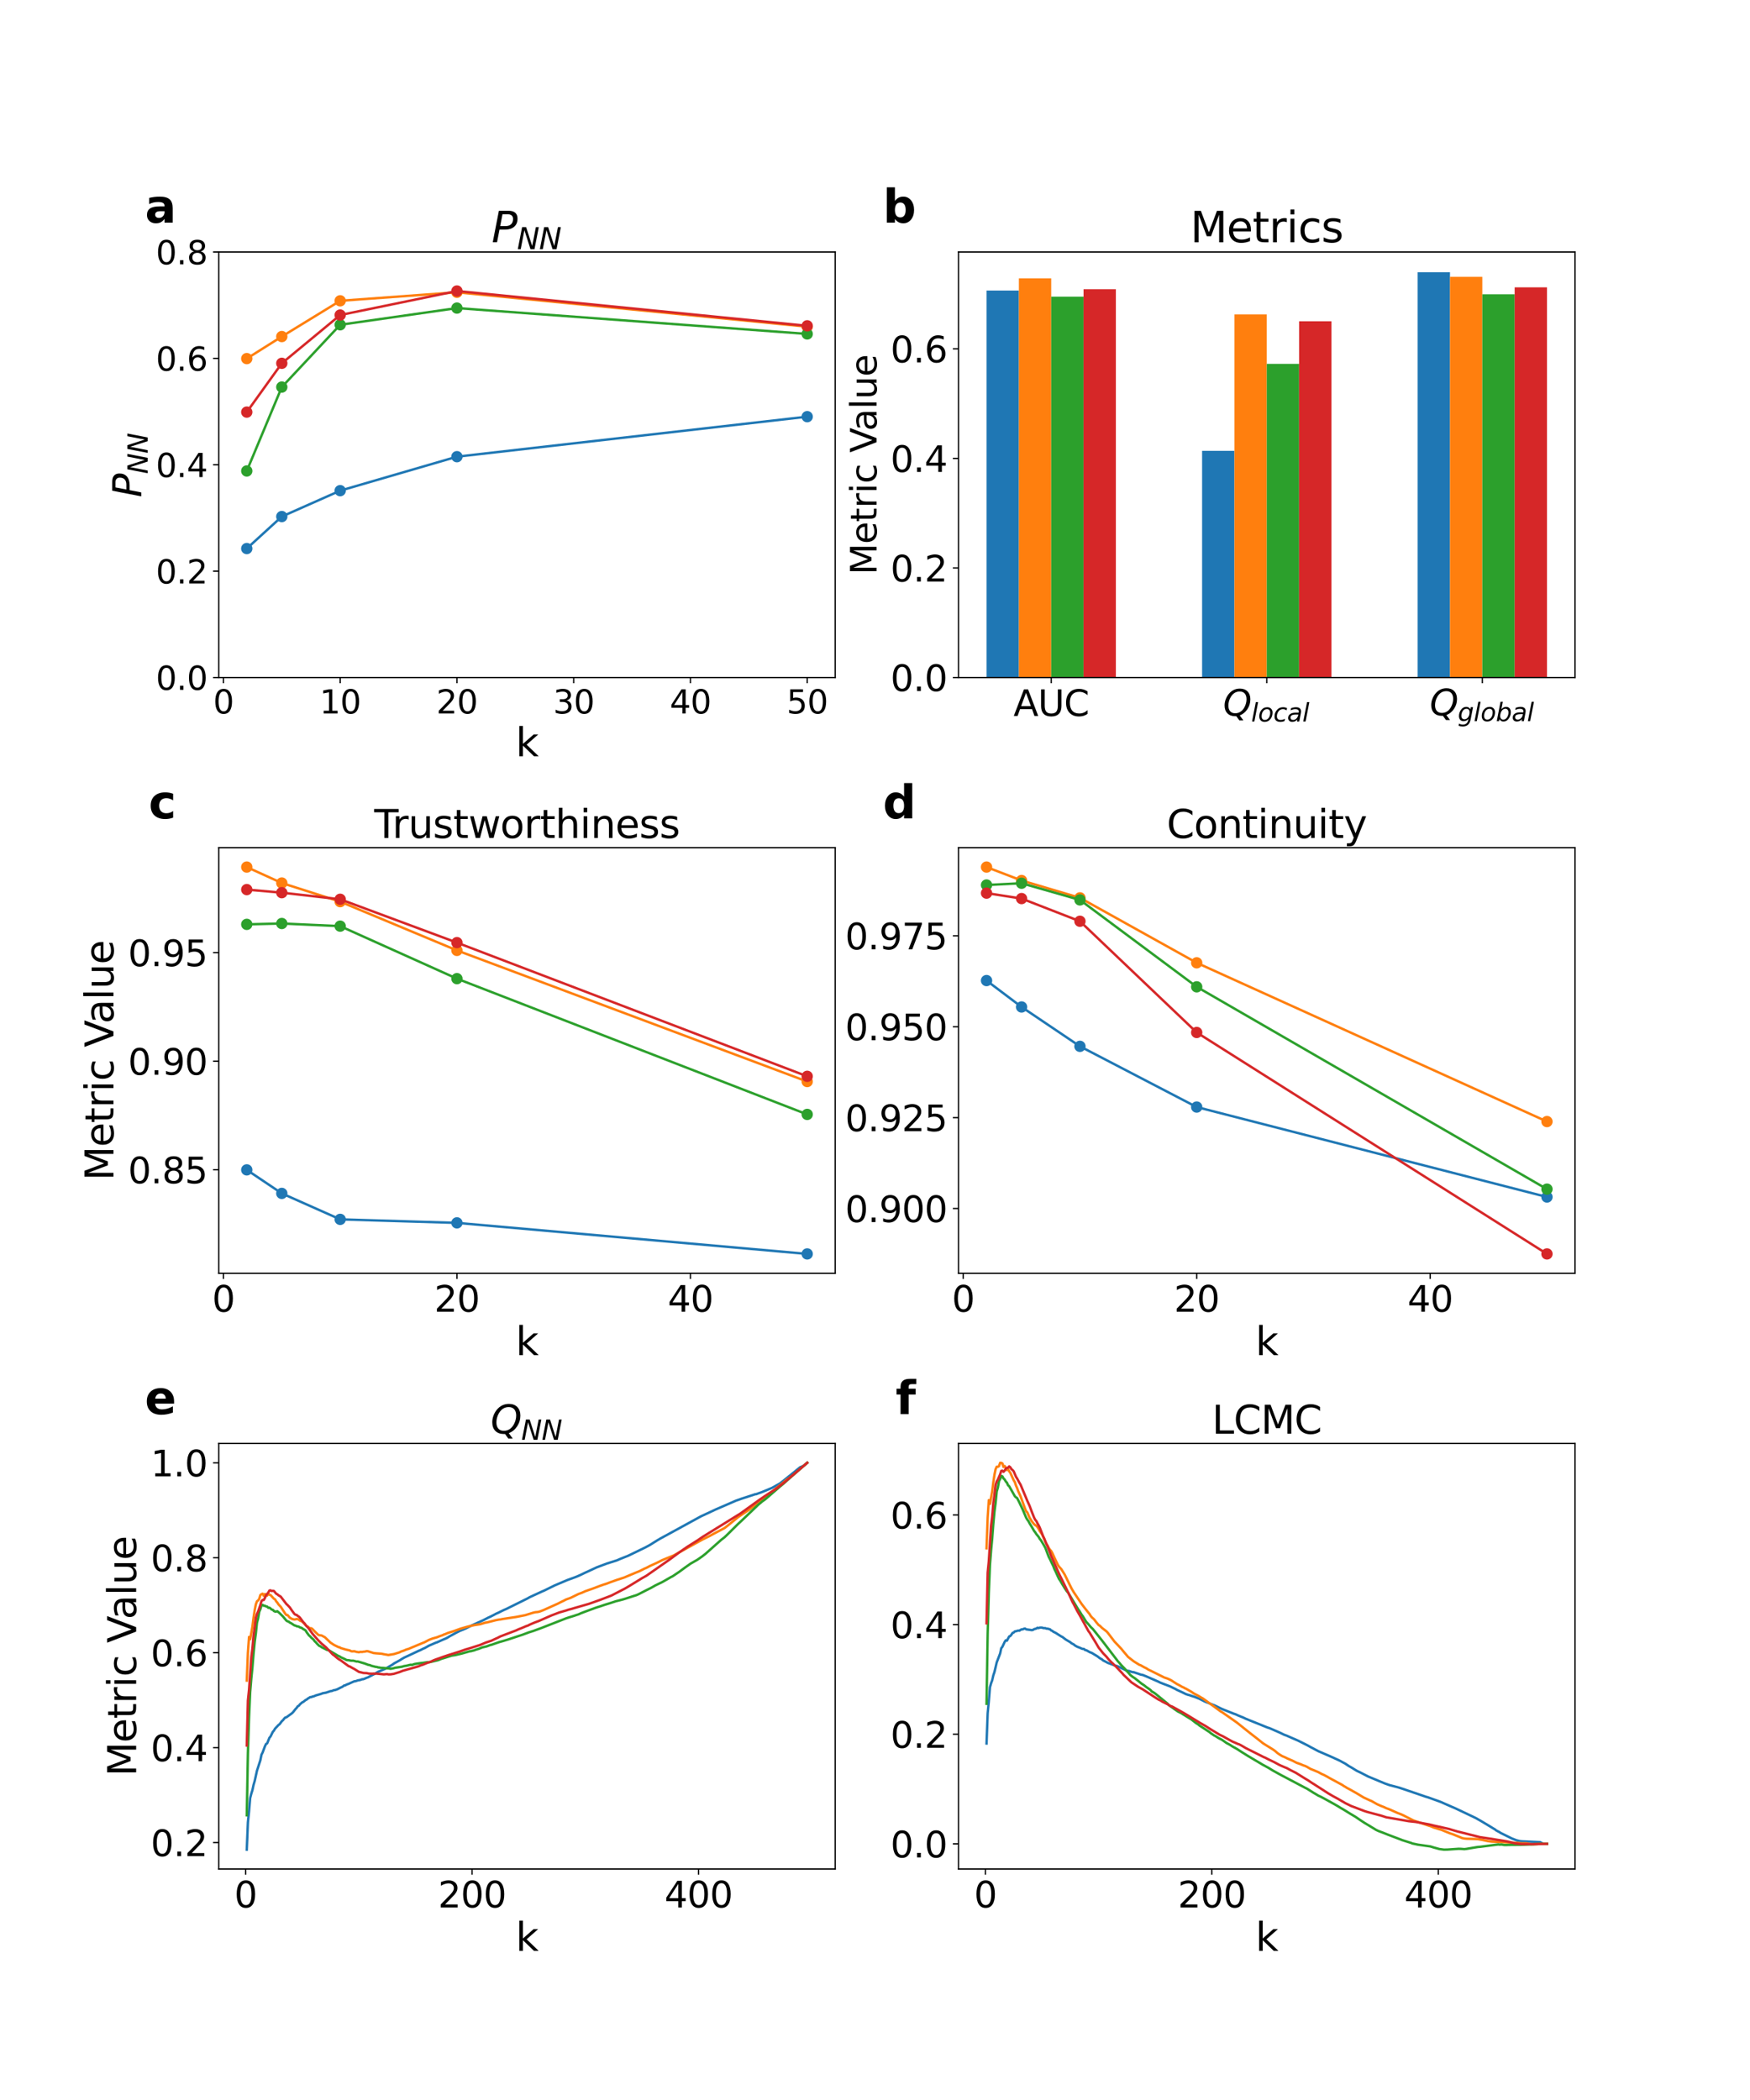<?xml version="1.0" encoding="utf-8" standalone="no"?>
<!DOCTYPE svg PUBLIC "-//W3C//DTD SVG 1.1//EN"
  "http://www.w3.org/Graphics/SVG/1.1/DTD/svg11.dtd">
<svg xmlns:xlink="http://www.w3.org/1999/xlink" width="1080pt" height="1296pt" viewBox="0 0 1080 1296" xmlns="http://www.w3.org/2000/svg" version="1.1">
 <defs>
  <style type="text/css">*{stroke-linejoin: round; stroke-linecap: butt}</style>
 </defs>
 <g id="figure_1">
  <g id="patch_1">
   <path d="M 0 1296 
L 1080 1296 
L 1080 0 
L 0 0 
z
" style="fill: #ffffff"/>
  </g>
  <g id="axes_1">
   <g id="patch_2">
    <path d="M 135 418.131 
L 515.455 418.131 
L 515.455 155.52 
L 135 155.52 
z
" style="fill: #ffffff"/>
   </g>
   <g id="matplotlib.axis_1">
    <g id="xtick_1">
     <g id="line2d_1">
      <defs>
       <path id="m030d9955f2" d="M 0 0 
L 0 3.5 
" style="stroke: #000000; stroke-width: 0.8"/>
      </defs>
      <g>
       <use xlink:href="#m030d9955f2" x="137.882" y="418.131" style="stroke: #000000; stroke-width: 0.8"/>
      </g>
     </g>
     <g id="text_1">
      <!-- 0 -->
      <g transform="translate(131.52 440.327) scale(0.2 -0.2)">
       <defs>
        <path id="DejaVuSans-30" d="M 2034 4250 
Q 1547 4250 1301 3770 
Q 1056 3291 1056 2328 
Q 1056 1369 1301 889 
Q 1547 409 2034 409 
Q 2525 409 2770 889 
Q 3016 1369 3016 2328 
Q 3016 3291 2770 3770 
Q 2525 4250 2034 4250 
z
M 2034 4750 
Q 2819 4750 3233 4129 
Q 3647 3509 3647 2328 
Q 3647 1150 3233 529 
Q 2819 -91 2034 -91 
Q 1250 -91 836 529 
Q 422 1150 422 2328 
Q 422 3509 836 4129 
Q 1250 4750 2034 4750 
z
" transform="scale(0.016)"/>
       </defs>
       <use xlink:href="#DejaVuSans-30"/>
      </g>
     </g>
    </g>
    <g id="xtick_2">
     <g id="line2d_2">
      <g>
       <use xlink:href="#m030d9955f2" x="209.938" y="418.131" style="stroke: #000000; stroke-width: 0.8"/>
      </g>
     </g>
     <g id="text_2">
      <!-- 10 -->
      <g transform="translate(197.213 440.327) scale(0.2 -0.2)">
       <defs>
        <path id="DejaVuSans-31" d="M 794 531 
L 1825 531 
L 1825 4091 
L 703 3866 
L 703 4441 
L 1819 4666 
L 2450 4666 
L 2450 531 
L 3481 531 
L 3481 0 
L 794 0 
L 794 531 
z
" transform="scale(0.016)"/>
       </defs>
       <use xlink:href="#DejaVuSans-31"/>
       <use xlink:href="#DejaVuSans-30" x="63.623"/>
      </g>
     </g>
    </g>
    <g id="xtick_3">
     <g id="line2d_3">
      <g>
       <use xlink:href="#m030d9955f2" x="281.994" y="418.131" style="stroke: #000000; stroke-width: 0.8"/>
      </g>
     </g>
     <g id="text_3">
      <!-- 20 -->
      <g transform="translate(269.269 440.327) scale(0.2 -0.2)">
       <defs>
        <path id="DejaVuSans-32" d="M 1228 531 
L 3431 531 
L 3431 0 
L 469 0 
L 469 531 
Q 828 903 1448 1529 
Q 2069 2156 2228 2338 
Q 2531 2678 2651 2914 
Q 2772 3150 2772 3378 
Q 2772 3750 2511 3984 
Q 2250 4219 1831 4219 
Q 1534 4219 1204 4116 
Q 875 4013 500 3803 
L 500 4441 
Q 881 4594 1212 4672 
Q 1544 4750 1819 4750 
Q 2544 4750 2975 4387 
Q 3406 4025 3406 3419 
Q 3406 3131 3298 2873 
Q 3191 2616 2906 2266 
Q 2828 2175 2409 1742 
Q 1991 1309 1228 531 
z
" transform="scale(0.016)"/>
       </defs>
       <use xlink:href="#DejaVuSans-32"/>
       <use xlink:href="#DejaVuSans-30" x="63.623"/>
      </g>
     </g>
    </g>
    <g id="xtick_4">
     <g id="line2d_4">
      <g>
       <use xlink:href="#m030d9955f2" x="354.05" y="418.131" style="stroke: #000000; stroke-width: 0.8"/>
      </g>
     </g>
     <g id="text_4">
      <!-- 30 -->
      <g transform="translate(341.325 440.327) scale(0.2 -0.2)">
       <defs>
        <path id="DejaVuSans-33" d="M 2597 2516 
Q 3050 2419 3304 2112 
Q 3559 1806 3559 1356 
Q 3559 666 3084 287 
Q 2609 -91 1734 -91 
Q 1441 -91 1130 -33 
Q 819 25 488 141 
L 488 750 
Q 750 597 1062 519 
Q 1375 441 1716 441 
Q 2309 441 2620 675 
Q 2931 909 2931 1356 
Q 2931 1769 2642 2001 
Q 2353 2234 1838 2234 
L 1294 2234 
L 1294 2753 
L 1863 2753 
Q 2328 2753 2575 2939 
Q 2822 3125 2822 3475 
Q 2822 3834 2567 4026 
Q 2313 4219 1838 4219 
Q 1578 4219 1281 4162 
Q 984 4106 628 3988 
L 628 4550 
Q 988 4650 1302 4700 
Q 1616 4750 1894 4750 
Q 2613 4750 3031 4423 
Q 3450 4097 3450 3541 
Q 3450 3153 3228 2886 
Q 3006 2619 2597 2516 
z
" transform="scale(0.016)"/>
       </defs>
       <use xlink:href="#DejaVuSans-33"/>
       <use xlink:href="#DejaVuSans-30" x="63.623"/>
      </g>
     </g>
    </g>
    <g id="xtick_5">
     <g id="line2d_5">
      <g>
       <use xlink:href="#m030d9955f2" x="426.105" y="418.131" style="stroke: #000000; stroke-width: 0.8"/>
      </g>
     </g>
     <g id="text_5">
      <!-- 40 -->
      <g transform="translate(413.38 440.327) scale(0.2 -0.2)">
       <defs>
        <path id="DejaVuSans-34" d="M 2419 4116 
L 825 1625 
L 2419 1625 
L 2419 4116 
z
M 2253 4666 
L 3047 4666 
L 3047 1625 
L 3713 1625 
L 3713 1100 
L 3047 1100 
L 3047 0 
L 2419 0 
L 2419 1100 
L 313 1100 
L 313 1709 
L 2253 4666 
z
" transform="scale(0.016)"/>
       </defs>
       <use xlink:href="#DejaVuSans-34"/>
       <use xlink:href="#DejaVuSans-30" x="63.623"/>
      </g>
     </g>
    </g>
    <g id="xtick_6">
     <g id="line2d_6">
      <g>
       <use xlink:href="#m030d9955f2" x="498.161" y="418.131" style="stroke: #000000; stroke-width: 0.8"/>
      </g>
     </g>
     <g id="text_6">
      <!-- 50 -->
      <g transform="translate(485.436 440.327) scale(0.2 -0.2)">
       <defs>
        <path id="DejaVuSans-35" d="M 691 4666 
L 3169 4666 
L 3169 4134 
L 1269 4134 
L 1269 2991 
Q 1406 3038 1543 3061 
Q 1681 3084 1819 3084 
Q 2600 3084 3056 2656 
Q 3513 2228 3513 1497 
Q 3513 744 3044 326 
Q 2575 -91 1722 -91 
Q 1428 -91 1123 -41 
Q 819 9 494 109 
L 494 744 
Q 775 591 1075 516 
Q 1375 441 1709 441 
Q 2250 441 2565 725 
Q 2881 1009 2881 1497 
Q 2881 1984 2565 2268 
Q 2250 2553 1709 2553 
Q 1456 2553 1204 2497 
Q 953 2441 691 2322 
L 691 4666 
z
" transform="scale(0.016)"/>
       </defs>
       <use xlink:href="#DejaVuSans-35"/>
       <use xlink:href="#DejaVuSans-30" x="63.623"/>
      </g>
     </g>
    </g>
    <g id="text_7">
     <!-- k -->
     <g transform="translate(318.279 466.723) scale(0.24 -0.24)">
      <defs>
       <path id="DejaVuSans-6b" d="M 581 4863 
L 1159 4863 
L 1159 1991 
L 2875 3500 
L 3609 3500 
L 1753 1863 
L 3688 0 
L 2938 0 
L 1159 1709 
L 1159 0 
L 581 0 
L 581 4863 
z
" transform="scale(0.016)"/>
      </defs>
      <use xlink:href="#DejaVuSans-6b"/>
     </g>
    </g>
   </g>
   <g id="matplotlib.axis_2">
    <g id="ytick_1">
     <g id="line2d_7">
      <defs>
       <path id="m0b39553a3c" d="M 0 0 
L -3.5 0 
" style="stroke: #000000; stroke-width: 0.8"/>
      </defs>
      <g>
       <use xlink:href="#m0b39553a3c" x="135" y="418.131" style="stroke: #000000; stroke-width: 0.8"/>
      </g>
     </g>
     <g id="text_8">
      <!-- 0.0 -->
      <g transform="translate(96.194 425.729) scale(0.2 -0.2)">
       <defs>
        <path id="DejaVuSans-2e" d="M 684 794 
L 1344 794 
L 1344 0 
L 684 0 
L 684 794 
z
" transform="scale(0.016)"/>
       </defs>
       <use xlink:href="#DejaVuSans-30"/>
       <use xlink:href="#DejaVuSans-2e" x="63.623"/>
       <use xlink:href="#DejaVuSans-30" x="95.41"/>
      </g>
     </g>
    </g>
    <g id="ytick_2">
     <g id="line2d_8">
      <g>
       <use xlink:href="#m0b39553a3c" x="135" y="352.478" style="stroke: #000000; stroke-width: 0.8"/>
      </g>
     </g>
     <g id="text_9">
      <!-- 0.2 -->
      <g transform="translate(96.194 360.076) scale(0.2 -0.2)">
       <use xlink:href="#DejaVuSans-30"/>
       <use xlink:href="#DejaVuSans-2e" x="63.623"/>
       <use xlink:href="#DejaVuSans-32" x="95.41"/>
      </g>
     </g>
    </g>
    <g id="ytick_3">
     <g id="line2d_9">
      <g>
       <use xlink:href="#m0b39553a3c" x="135" y="286.825" style="stroke: #000000; stroke-width: 0.8"/>
      </g>
     </g>
     <g id="text_10">
      <!-- 0.4 -->
      <g transform="translate(96.194 294.424) scale(0.2 -0.2)">
       <use xlink:href="#DejaVuSans-30"/>
       <use xlink:href="#DejaVuSans-2e" x="63.623"/>
       <use xlink:href="#DejaVuSans-34" x="95.41"/>
      </g>
     </g>
    </g>
    <g id="ytick_4">
     <g id="line2d_10">
      <g>
       <use xlink:href="#m0b39553a3c" x="135" y="221.173" style="stroke: #000000; stroke-width: 0.8"/>
      </g>
     </g>
     <g id="text_11">
      <!-- 0.6 -->
      <g transform="translate(96.194 228.771) scale(0.2 -0.2)">
       <defs>
        <path id="DejaVuSans-36" d="M 2113 2584 
Q 1688 2584 1439 2293 
Q 1191 2003 1191 1497 
Q 1191 994 1439 701 
Q 1688 409 2113 409 
Q 2538 409 2786 701 
Q 3034 994 3034 1497 
Q 3034 2003 2786 2293 
Q 2538 2584 2113 2584 
z
M 3366 4563 
L 3366 3988 
Q 3128 4100 2886 4159 
Q 2644 4219 2406 4219 
Q 1781 4219 1451 3797 
Q 1122 3375 1075 2522 
Q 1259 2794 1537 2939 
Q 1816 3084 2150 3084 
Q 2853 3084 3261 2657 
Q 3669 2231 3669 1497 
Q 3669 778 3244 343 
Q 2819 -91 2113 -91 
Q 1303 -91 875 529 
Q 447 1150 447 2328 
Q 447 3434 972 4092 
Q 1497 4750 2381 4750 
Q 2619 4750 2861 4703 
Q 3103 4656 3366 4563 
z
" transform="scale(0.016)"/>
       </defs>
       <use xlink:href="#DejaVuSans-30"/>
       <use xlink:href="#DejaVuSans-2e" x="63.623"/>
       <use xlink:href="#DejaVuSans-36" x="95.41"/>
      </g>
     </g>
    </g>
    <g id="ytick_5">
     <g id="line2d_11">
      <g>
       <use xlink:href="#m0b39553a3c" x="135" y="155.52" style="stroke: #000000; stroke-width: 0.8"/>
      </g>
     </g>
     <g id="text_12">
      <!-- 0.8 -->
      <g transform="translate(96.194 163.118) scale(0.2 -0.2)">
       <defs>
        <path id="DejaVuSans-38" d="M 2034 2216 
Q 1584 2216 1326 1975 
Q 1069 1734 1069 1313 
Q 1069 891 1326 650 
Q 1584 409 2034 409 
Q 2484 409 2743 651 
Q 3003 894 3003 1313 
Q 3003 1734 2745 1975 
Q 2488 2216 2034 2216 
z
M 1403 2484 
Q 997 2584 770 2862 
Q 544 3141 544 3541 
Q 544 4100 942 4425 
Q 1341 4750 2034 4750 
Q 2731 4750 3128 4425 
Q 3525 4100 3525 3541 
Q 3525 3141 3298 2862 
Q 3072 2584 2669 2484 
Q 3125 2378 3379 2068 
Q 3634 1759 3634 1313 
Q 3634 634 3220 271 
Q 2806 -91 2034 -91 
Q 1263 -91 848 271 
Q 434 634 434 1313 
Q 434 1759 690 2068 
Q 947 2378 1403 2484 
z
M 1172 3481 
Q 1172 3119 1398 2916 
Q 1625 2713 2034 2713 
Q 2441 2713 2670 2916 
Q 2900 3119 2900 3481 
Q 2900 3844 2670 4047 
Q 2441 4250 2034 4250 
Q 1625 4250 1398 4047 
Q 1172 3844 1172 3481 
z
" transform="scale(0.016)"/>
       </defs>
       <use xlink:href="#DejaVuSans-30"/>
       <use xlink:href="#DejaVuSans-2e" x="63.623"/>
       <use xlink:href="#DejaVuSans-38" x="95.41"/>
      </g>
     </g>
    </g>
    <g id="text_13">
     <!-- $P_{NN}$ -->
     <g transform="translate(87.203 306.985) rotate(-90) scale(0.24 -0.24)">
      <defs>
       <path id="DejaVuSans-Oblique-50" d="M 1081 4666 
L 2541 4666 
Q 3178 4666 3512 4369 
Q 3847 4072 3847 3500 
Q 3847 2731 3353 2303 
Q 2859 1875 1966 1875 
L 1172 1875 
L 806 0 
L 172 0 
L 1081 4666 
z
M 1613 4147 
L 1275 2394 
L 2069 2394 
Q 2606 2394 2893 2669 
Q 3181 2944 3181 3456 
Q 3181 3784 2986 3965 
Q 2791 4147 2438 4147 
L 1613 4147 
z
" transform="scale(0.016)"/>
       <path id="DejaVuSans-Oblique-4e" d="M 1081 4666 
L 1931 4666 
L 3219 666 
L 4000 4666 
L 4616 4666 
L 3706 0 
L 2853 0 
L 1569 4025 
L 788 0 
L 172 0 
L 1081 4666 
z
" transform="scale(0.016)"/>
      </defs>
      <use xlink:href="#DejaVuSans-Oblique-50" transform="translate(0 0.094)"/>
      <use xlink:href="#DejaVuSans-Oblique-4e" transform="translate(60.303 -16.312) scale(0.7)"/>
      <use xlink:href="#DejaVuSans-Oblique-4e" transform="translate(112.666 -16.312) scale(0.7)"/>
     </g>
    </g>
   </g>
   <g id="line2d_12">
    <path d="M 152.293 338.542 
L 173.91 318.793 
L 209.938 302.809 
L 281.994 281.839 
L 498.161 257.143 
" clip-path="url(#peda65a6d1b)" style="fill: none; stroke: #1f77b4; stroke-width: 1.5; stroke-linecap: square"/>
    <defs>
     <path id="m95c88cf480" d="M 0 3 
C 0.796 3 1.559 2.684 2.121 2.121 
C 2.684 1.559 3 0.796 3 0 
C 3 -0.796 2.684 -1.559 2.121 -2.121 
C 1.559 -2.684 0.796 -3 0 -3 
C -0.796 -3 -1.559 -2.684 -2.121 -2.121 
C -2.684 -1.559 -3 -0.796 -3 0 
C -3 0.796 -2.684 1.559 -2.121 2.121 
C -1.559 2.684 -0.796 3 0 3 
z
" style="stroke: #1f77b4"/>
    </defs>
    <g clip-path="url(#peda65a6d1b)">
     <use xlink:href="#m95c88cf480" x="152.293" y="338.542" style="fill: #1f77b4; stroke: #1f77b4"/>
     <use xlink:href="#m95c88cf480" x="173.91" y="318.793" style="fill: #1f77b4; stroke: #1f77b4"/>
     <use xlink:href="#m95c88cf480" x="209.938" y="302.809" style="fill: #1f77b4; stroke: #1f77b4"/>
     <use xlink:href="#m95c88cf480" x="281.994" y="281.839" style="fill: #1f77b4; stroke: #1f77b4"/>
     <use xlink:href="#m95c88cf480" x="498.161" y="257.143" style="fill: #1f77b4; stroke: #1f77b4"/>
    </g>
   </g>
   <g id="line2d_13">
    <path d="M 152.293 221.305 
L 173.91 207.699 
L 209.938 185.638 
L 281.994 180.387 
L 498.161 201.609 
" clip-path="url(#peda65a6d1b)" style="fill: none; stroke: #ff7f0e; stroke-width: 1.5; stroke-linecap: square"/>
    <defs>
     <path id="m23ba36a689" d="M 0 3 
C 0.796 3 1.559 2.684 2.121 2.121 
C 2.684 1.559 3 0.796 3 0 
C 3 -0.796 2.684 -1.559 2.121 -2.121 
C 1.559 -2.684 0.796 -3 0 -3 
C -0.796 -3 -1.559 -2.684 -2.121 -2.121 
C -2.684 -1.559 -3 -0.796 -3 0 
C -3 0.796 -2.684 1.559 -2.121 2.121 
C -1.559 2.684 -0.796 3 0 3 
z
" style="stroke: #ff7f0e"/>
    </defs>
    <g clip-path="url(#peda65a6d1b)">
     <use xlink:href="#m23ba36a689" x="152.293" y="221.305" style="fill: #ff7f0e; stroke: #ff7f0e"/>
     <use xlink:href="#m23ba36a689" x="173.91" y="207.699" style="fill: #ff7f0e; stroke: #ff7f0e"/>
     <use xlink:href="#m23ba36a689" x="209.938" y="185.638" style="fill: #ff7f0e; stroke: #ff7f0e"/>
     <use xlink:href="#m23ba36a689" x="281.994" y="180.387" style="fill: #ff7f0e; stroke: #ff7f0e"/>
     <use xlink:href="#m23ba36a689" x="498.161" y="201.609" style="fill: #ff7f0e; stroke: #ff7f0e"/>
    </g>
   </g>
   <g id="line2d_14">
    <path d="M 152.293 290.656 
L 173.91 238.874 
L 209.938 200.433 
L 281.994 190.13 
L 498.161 206.087 
" clip-path="url(#peda65a6d1b)" style="fill: none; stroke: #2ca02c; stroke-width: 1.5; stroke-linecap: square"/>
    <defs>
     <path id="mab40b7a543" d="M 0 3 
C 0.796 3 1.559 2.684 2.121 2.121 
C 2.684 1.559 3 0.796 3 0 
C 3 -0.796 2.684 -1.559 2.121 -2.121 
C 1.559 -2.684 0.796 -3 0 -3 
C -0.796 -3 -1.559 -2.684 -2.121 -2.121 
C -2.684 -1.559 -3 -0.796 -3 0 
C -3 0.796 -2.684 1.559 -2.121 2.121 
C -1.559 2.684 -0.796 3 0 3 
z
" style="stroke: #2ca02c"/>
    </defs>
    <g clip-path="url(#peda65a6d1b)">
     <use xlink:href="#mab40b7a543" x="152.293" y="290.656" style="fill: #2ca02c; stroke: #2ca02c"/>
     <use xlink:href="#mab40b7a543" x="173.91" y="238.874" style="fill: #2ca02c; stroke: #2ca02c"/>
     <use xlink:href="#mab40b7a543" x="209.938" y="200.433" style="fill: #2ca02c; stroke: #2ca02c"/>
     <use xlink:href="#mab40b7a543" x="281.994" y="190.13" style="fill: #2ca02c; stroke: #2ca02c"/>
     <use xlink:href="#mab40b7a543" x="498.161" y="206.087" style="fill: #2ca02c; stroke: #2ca02c"/>
    </g>
   </g>
   <g id="line2d_15">
    <path d="M 152.293 254.329 
L 173.91 224.211 
L 209.938 194.423 
L 281.994 179.595 
L 498.161 201.081 
" clip-path="url(#peda65a6d1b)" style="fill: none; stroke: #d62728; stroke-width: 1.5; stroke-linecap: square"/>
    <defs>
     <path id="mfd53f158b2" d="M 0 3 
C 0.796 3 1.559 2.684 2.121 2.121 
C 2.684 1.559 3 0.796 3 0 
C 3 -0.796 2.684 -1.559 2.121 -2.121 
C 1.559 -2.684 0.796 -3 0 -3 
C -0.796 -3 -1.559 -2.684 -2.121 -2.121 
C -2.684 -1.559 -3 -0.796 -3 0 
C -3 0.796 -2.684 1.559 -2.121 2.121 
C -1.559 2.684 -0.796 3 0 3 
z
" style="stroke: #d62728"/>
    </defs>
    <g clip-path="url(#peda65a6d1b)">
     <use xlink:href="#mfd53f158b2" x="152.293" y="254.329" style="fill: #d62728; stroke: #d62728"/>
     <use xlink:href="#mfd53f158b2" x="173.91" y="224.211" style="fill: #d62728; stroke: #d62728"/>
     <use xlink:href="#mfd53f158b2" x="209.938" y="194.423" style="fill: #d62728; stroke: #d62728"/>
     <use xlink:href="#mfd53f158b2" x="281.994" y="179.595" style="fill: #d62728; stroke: #d62728"/>
     <use xlink:href="#mfd53f158b2" x="498.161" y="201.081" style="fill: #d62728; stroke: #d62728"/>
    </g>
   </g>
   <g id="patch_3">
    <path d="M 135 418.131 
L 135 155.52 
" style="fill: none; stroke: #000000; stroke-width: 0.8; stroke-linejoin: miter; stroke-linecap: square"/>
   </g>
   <g id="patch_4">
    <path d="M 515.455 418.131 
L 515.455 155.52 
" style="fill: none; stroke: #000000; stroke-width: 0.8; stroke-linejoin: miter; stroke-linecap: square"/>
   </g>
   <g id="patch_5">
    <path d="M 135 418.131 
L 515.455 418.131 
" style="fill: none; stroke: #000000; stroke-width: 0.8; stroke-linejoin: miter; stroke-linecap: square"/>
   </g>
   <g id="patch_6">
    <path d="M 135 155.52 
L 515.455 155.52 
" style="fill: none; stroke: #000000; stroke-width: 0.8; stroke-linejoin: miter; stroke-linecap: square"/>
   </g>
   <g id="text_14">
    <!-- a -->
    <g transform="translate(89.473 137.404) scale(0.28 -0.28)">
     <defs>
      <path id="DejaVuSans-Bold-61" d="M 2106 1575 
Q 1756 1575 1579 1456 
Q 1403 1338 1403 1106 
Q 1403 894 1545 773 
Q 1688 653 1941 653 
Q 2256 653 2472 879 
Q 2688 1106 2688 1447 
L 2688 1575 
L 2106 1575 
z
M 3816 1997 
L 3816 0 
L 2688 0 
L 2688 519 
Q 2463 200 2181 54 
Q 1900 -91 1497 -91 
Q 953 -91 614 226 
Q 275 544 275 1050 
Q 275 1666 698 1953 
Q 1122 2241 2028 2241 
L 2688 2241 
L 2688 2328 
Q 2688 2594 2478 2717 
Q 2269 2841 1825 2841 
Q 1466 2841 1156 2769 
Q 847 2697 581 2553 
L 581 3406 
Q 941 3494 1303 3539 
Q 1666 3584 2028 3584 
Q 2975 3584 3395 3211 
Q 3816 2838 3816 1997 
z
" transform="scale(0.016)"/>
     </defs>
     <use xlink:href="#DejaVuSans-Bold-61"/>
    </g>
   </g>
   <g id="text_15">
    <!-- $P_{NN}$ -->
    <g transform="translate(303.387 149.52) scale(0.26 -0.26)">
     <use xlink:href="#DejaVuSans-Oblique-50" transform="translate(0 0.094)"/>
     <use xlink:href="#DejaVuSans-Oblique-4e" transform="translate(60.303 -16.312) scale(0.7)"/>
     <use xlink:href="#DejaVuSans-Oblique-4e" transform="translate(112.666 -16.312) scale(0.7)"/>
    </g>
   </g>
  </g>
  <g id="axes_2">
   <g id="patch_7">
    <path d="M 591.545 418.131 
L 972 418.131 
L 972 155.52 
L 591.545 155.52 
z
" style="fill: #ffffff"/>
   </g>
   <g id="patch_8">
    <path d="M 608.839 418.131 
L 628.793 418.131 
L 628.793 179.296 
L 608.839 179.296 
z
" clip-path="url(#p9685407284)" style="fill: #1f77b4"/>
   </g>
   <g id="patch_9">
    <path d="M 741.865 418.131 
L 761.819 418.131 
L 761.819 278.242 
L 741.865 278.242 
z
" clip-path="url(#p9685407284)" style="fill: #1f77b4"/>
   </g>
   <g id="patch_10">
    <path d="M 874.891 418.131 
L 894.845 418.131 
L 894.845 168.025 
L 874.891 168.025 
z
" clip-path="url(#p9685407284)" style="fill: #1f77b4"/>
   </g>
   <g id="patch_11">
    <path d="M 628.793 418.131 
L 648.747 418.131 
L 648.747 171.764 
L 628.793 171.764 
z
" clip-path="url(#p9685407284)" style="fill: #ff7f0e"/>
   </g>
   <g id="patch_12">
    <path d="M 761.819 418.131 
L 781.773 418.131 
L 781.773 194.04 
L 761.819 194.04 
z
" clip-path="url(#p9685407284)" style="fill: #ff7f0e"/>
   </g>
   <g id="patch_13">
    <path d="M 894.845 418.131 
L 914.799 418.131 
L 914.799 170.847 
L 894.845 170.847 
z
" clip-path="url(#p9685407284)" style="fill: #ff7f0e"/>
   </g>
   <g id="patch_14">
    <path d="M 648.747 418.131 
L 668.701 418.131 
L 668.701 183.083 
L 648.747 183.083 
z
" clip-path="url(#p9685407284)" style="fill: #2ca02c"/>
   </g>
   <g id="patch_15">
    <path d="M 781.773 418.131 
L 801.727 418.131 
L 801.727 224.565 
L 781.773 224.565 
z
" clip-path="url(#p9685407284)" style="fill: #2ca02c"/>
   </g>
   <g id="patch_16">
    <path d="M 914.799 418.131 
L 934.753 418.131 
L 934.753 181.598 
L 914.799 181.598 
z
" clip-path="url(#p9685407284)" style="fill: #2ca02c"/>
   </g>
   <g id="patch_17">
    <path d="M 668.701 418.131 
L 688.654 418.131 
L 688.654 178.513 
L 668.701 178.513 
z
" clip-path="url(#p9685407284)" style="fill: #d62728"/>
   </g>
   <g id="patch_18">
    <path d="M 801.727 418.131 
L 821.681 418.131 
L 821.681 198.296 
L 801.727 198.296 
z
" clip-path="url(#p9685407284)" style="fill: #d62728"/>
   </g>
   <g id="patch_19">
    <path d="M 934.753 418.131 
L 954.707 418.131 
L 954.707 177.323 
L 934.753 177.323 
z
" clip-path="url(#p9685407284)" style="fill: #d62728"/>
   </g>
   <g id="matplotlib.axis_3">
    <g id="xtick_7">
     <g id="line2d_16">
      <g>
       <use xlink:href="#m030d9955f2" x="648.747" y="418.131" style="stroke: #000000; stroke-width: 0.8"/>
      </g>
     </g>
     <g id="text_16">
      <!-- AUC -->
      <g transform="translate(625.49 441.847) scale(0.22 -0.22)">
       <defs>
        <path id="DejaVuSans-41" d="M 2188 4044 
L 1331 1722 
L 3047 1722 
L 2188 4044 
z
M 1831 4666 
L 2547 4666 
L 4325 0 
L 3669 0 
L 3244 1197 
L 1141 1197 
L 716 0 
L 50 0 
L 1831 4666 
z
" transform="scale(0.016)"/>
        <path id="DejaVuSans-55" d="M 556 4666 
L 1191 4666 
L 1191 1831 
Q 1191 1081 1462 751 
Q 1734 422 2344 422 
Q 2950 422 3222 751 
Q 3494 1081 3494 1831 
L 3494 4666 
L 4128 4666 
L 4128 1753 
Q 4128 841 3676 375 
Q 3225 -91 2344 -91 
Q 1459 -91 1007 375 
Q 556 841 556 1753 
L 556 4666 
z
" transform="scale(0.016)"/>
        <path id="DejaVuSans-43" d="M 4122 4306 
L 4122 3641 
Q 3803 3938 3442 4084 
Q 3081 4231 2675 4231 
Q 1875 4231 1450 3742 
Q 1025 3253 1025 2328 
Q 1025 1406 1450 917 
Q 1875 428 2675 428 
Q 3081 428 3442 575 
Q 3803 722 4122 1019 
L 4122 359 
Q 3791 134 3420 21 
Q 3050 -91 2638 -91 
Q 1578 -91 968 557 
Q 359 1206 359 2328 
Q 359 3453 968 4101 
Q 1578 4750 2638 4750 
Q 3056 4750 3426 4639 
Q 3797 4528 4122 4306 
z
" transform="scale(0.016)"/>
       </defs>
       <use xlink:href="#DejaVuSans-41"/>
       <use xlink:href="#DejaVuSans-55" x="68.408"/>
       <use xlink:href="#DejaVuSans-43" x="141.602"/>
      </g>
     </g>
    </g>
    <g id="xtick_8">
     <g id="line2d_17">
      <g>
       <use xlink:href="#m030d9955f2" x="781.773" y="418.131" style="stroke: #000000; stroke-width: 0.8"/>
      </g>
     </g>
     <g id="text_17">
      <!-- $Q_{local}$ -->
      <g transform="translate(754.823 441.847) scale(0.22 -0.22)">
       <defs>
        <path id="DejaVuSans-Oblique-51" d="M 2309 -84 
Q 2275 -88 2237 -89 
Q 2200 -91 2125 -91 
Q 1250 -91 756 411 
Q 263 913 263 1797 
Q 263 2319 452 2844 
Q 641 3369 978 3788 
Q 1369 4269 1858 4509 
Q 2347 4750 2938 4750 
Q 3794 4750 4287 4245 
Q 4781 3741 4781 2869 
Q 4781 1928 4265 1147 
Q 3750 366 2919 44 
L 3553 -825 
L 2847 -825 
L 2309 -84 
z
M 2919 4238 
Q 2400 4238 2003 3986 
Q 1606 3734 1313 3219 
Q 1125 2891 1026 2522 
Q 928 2153 928 1778 
Q 928 1128 1239 775 
Q 1550 422 2119 422 
Q 2631 422 3032 676 
Q 3434 931 3719 1434 
Q 3909 1772 4009 2142 
Q 4109 2513 4109 2881 
Q 4109 3528 3796 3883 
Q 3484 4238 2919 4238 
z
" transform="scale(0.016)"/>
        <path id="DejaVuSans-Oblique-6c" d="M 1172 4863 
L 1747 4863 
L 800 0 
L 225 0 
L 1172 4863 
z
" transform="scale(0.016)"/>
        <path id="DejaVuSans-Oblique-6f" d="M 1625 -91 
Q 1009 -91 651 289 
Q 294 669 294 1325 
Q 294 1706 417 2101 
Q 541 2497 738 2766 
Q 1047 3184 1428 3384 
Q 1809 3584 2291 3584 
Q 2888 3584 3255 3212 
Q 3622 2841 3622 2241 
Q 3622 1825 3500 1412 
Q 3378 1000 3181 728 
Q 2875 309 2494 109 
Q 2113 -91 1625 -91 
z
M 891 1344 
Q 891 869 1089 633 
Q 1288 397 1691 397 
Q 2269 397 2648 901 
Q 3028 1406 3028 2181 
Q 3028 2634 2825 2865 
Q 2622 3097 2228 3097 
Q 1903 3097 1650 2945 
Q 1397 2794 1197 2484 
Q 1050 2253 970 1956 
Q 891 1659 891 1344 
z
" transform="scale(0.016)"/>
        <path id="DejaVuSans-Oblique-63" d="M 3431 3366 
L 3316 2797 
Q 3109 2947 2876 3022 
Q 2644 3097 2394 3097 
Q 2119 3097 1870 3000 
Q 1622 2903 1453 2725 
Q 1184 2453 1037 2087 
Q 891 1722 891 1331 
Q 891 859 1127 628 
Q 1363 397 1844 397 
Q 2081 397 2348 469 
Q 2616 541 2906 684 
L 2797 116 
Q 2547 13 2283 -39 
Q 2019 -91 1741 -91 
Q 1044 -91 669 257 
Q 294 606 294 1253 
Q 294 1797 489 2255 
Q 684 2713 1069 3078 
Q 1331 3328 1684 3456 
Q 2038 3584 2456 3584 
Q 2700 3584 2940 3529 
Q 3181 3475 3431 3366 
z
" transform="scale(0.016)"/>
        <path id="DejaVuSans-Oblique-61" d="M 3438 1997 
L 3047 0 
L 2472 0 
L 2578 531 
Q 2325 219 2001 64 
Q 1678 -91 1281 -91 
Q 834 -91 548 182 
Q 263 456 263 884 
Q 263 1497 752 1853 
Q 1241 2209 2100 2209 
L 2900 2209 
L 2931 2363 
Q 2938 2388 2941 2417 
Q 2944 2447 2944 2509 
Q 2944 2788 2717 2942 
Q 2491 3097 2081 3097 
Q 1800 3097 1504 3025 
Q 1209 2953 897 2809 
L 997 3341 
Q 1322 3463 1633 3523 
Q 1944 3584 2234 3584 
Q 2853 3584 3176 3315 
Q 3500 3047 3500 2534 
Q 3500 2431 3484 2292 
Q 3469 2153 3438 1997 
z
M 2816 1759 
L 2241 1759 
Q 1534 1759 1195 1570 
Q 856 1381 856 984 
Q 856 709 1029 553 
Q 1203 397 1509 397 
Q 1978 397 2328 733 
Q 2678 1069 2791 1631 
L 2816 1759 
z
" transform="scale(0.016)"/>
       </defs>
       <use xlink:href="#DejaVuSans-Oblique-51" transform="translate(0 0.781)"/>
       <use xlink:href="#DejaVuSans-Oblique-6c" transform="translate(78.711 -15.625) scale(0.7)"/>
       <use xlink:href="#DejaVuSans-Oblique-6f" transform="translate(98.159 -15.625) scale(0.7)"/>
       <use xlink:href="#DejaVuSans-Oblique-63" transform="translate(140.986 -15.625) scale(0.7)"/>
       <use xlink:href="#DejaVuSans-Oblique-61" transform="translate(179.473 -15.625) scale(0.7)"/>
       <use xlink:href="#DejaVuSans-Oblique-6c" transform="translate(222.368 -15.625) scale(0.7)"/>
      </g>
     </g>
    </g>
    <g id="xtick_9">
     <g id="line2d_18">
      <g>
       <use xlink:href="#m030d9955f2" x="914.799" y="418.131" style="stroke: #000000; stroke-width: 0.8"/>
      </g>
     </g>
     <g id="text_18">
      <!-- $Q_{global}$ -->
      <g transform="translate(882.349 441.631) scale(0.22 -0.22)">
       <defs>
        <path id="DejaVuSans-Oblique-67" d="M 3816 3500 
L 3219 434 
Q 3047 -456 2561 -893 
Q 2075 -1331 1253 -1331 
Q 950 -1331 690 -1286 
Q 431 -1241 206 -1147 
L 313 -588 
Q 525 -725 762 -790 
Q 1000 -856 1269 -856 
Q 1816 -856 2167 -557 
Q 2519 -259 2631 300 
L 2681 563 
Q 2441 288 2122 144 
Q 1803 0 1434 0 
Q 903 0 598 351 
Q 294 703 294 1319 
Q 294 1803 478 2267 
Q 663 2731 997 3091 
Q 1219 3328 1514 3456 
Q 1809 3584 2131 3584 
Q 2484 3584 2746 3420 
Q 3009 3256 3138 2956 
L 3238 3500 
L 3816 3500 
z
M 2950 2216 
Q 2950 2641 2750 2872 
Q 2550 3103 2181 3103 
Q 1953 3103 1747 3012 
Q 1541 2922 1394 2759 
Q 1156 2491 1023 2127 
Q 891 1763 891 1375 
Q 891 944 1092 712 
Q 1294 481 1672 481 
Q 2219 481 2584 976 
Q 2950 1472 2950 2216 
z
" transform="scale(0.016)"/>
        <path id="DejaVuSans-Oblique-62" d="M 3169 2138 
Q 3169 2591 2961 2847 
Q 2753 3103 2388 3103 
Q 2122 3103 1889 2973 
Q 1656 2844 1484 2597 
Q 1303 2338 1198 1995 
Q 1094 1653 1094 1313 
Q 1094 881 1298 636 
Q 1503 391 1863 391 
Q 2134 391 2365 517 
Q 2597 644 2772 891 
Q 2950 1147 3059 1487 
Q 3169 1828 3169 2138 
z
M 1381 2969 
Q 1594 3256 1914 3420 
Q 2234 3584 2584 3584 
Q 3122 3584 3439 3221 
Q 3756 2859 3756 2241 
Q 3756 1734 3570 1259 
Q 3384 784 3041 416 
Q 2816 172 2522 40 
Q 2228 -91 1906 -91 
Q 1566 -91 1316 65 
Q 1066 222 909 531 
L 806 0 
L 231 0 
L 1178 4863 
L 1753 4863 
L 1381 2969 
z
" transform="scale(0.016)"/>
       </defs>
       <use xlink:href="#DejaVuSans-Oblique-51" transform="translate(0 0.781)"/>
       <use xlink:href="#DejaVuSans-Oblique-67" transform="translate(78.711 -15.625) scale(0.7)"/>
       <use xlink:href="#DejaVuSans-Oblique-6c" transform="translate(123.145 -15.625) scale(0.7)"/>
       <use xlink:href="#DejaVuSans-Oblique-6f" transform="translate(142.593 -15.625) scale(0.7)"/>
       <use xlink:href="#DejaVuSans-Oblique-62" transform="translate(185.42 -15.625) scale(0.7)"/>
       <use xlink:href="#DejaVuSans-Oblique-61" transform="translate(229.854 -15.625) scale(0.7)"/>
       <use xlink:href="#DejaVuSans-Oblique-6c" transform="translate(272.749 -15.625) scale(0.7)"/>
      </g>
     </g>
    </g>
   </g>
   <g id="matplotlib.axis_4">
    <g id="ytick_6">
     <g id="line2d_19">
      <g>
       <use xlink:href="#m0b39553a3c" x="591.545" y="418.131" style="stroke: #000000; stroke-width: 0.8"/>
      </g>
     </g>
     <g id="text_19">
      <!-- 0.0 -->
      <g transform="translate(549.559 426.489) scale(0.22 -0.22)">
       <use xlink:href="#DejaVuSans-30"/>
       <use xlink:href="#DejaVuSans-2e" x="63.623"/>
       <use xlink:href="#DejaVuSans-30" x="95.41"/>
      </g>
     </g>
    </g>
    <g id="ytick_7">
     <g id="line2d_20">
      <g>
       <use xlink:href="#m0b39553a3c" x="591.545" y="350.513" style="stroke: #000000; stroke-width: 0.8"/>
      </g>
     </g>
     <g id="text_20">
      <!-- 0.2 -->
      <g transform="translate(549.559 358.872) scale(0.22 -0.22)">
       <use xlink:href="#DejaVuSans-30"/>
       <use xlink:href="#DejaVuSans-2e" x="63.623"/>
       <use xlink:href="#DejaVuSans-32" x="95.41"/>
      </g>
     </g>
    </g>
    <g id="ytick_8">
     <g id="line2d_21">
      <g>
       <use xlink:href="#m0b39553a3c" x="591.545" y="282.896" style="stroke: #000000; stroke-width: 0.8"/>
      </g>
     </g>
     <g id="text_21">
      <!-- 0.4 -->
      <g transform="translate(549.559 291.254) scale(0.22 -0.22)">
       <use xlink:href="#DejaVuSans-30"/>
       <use xlink:href="#DejaVuSans-2e" x="63.623"/>
       <use xlink:href="#DejaVuSans-34" x="95.41"/>
      </g>
     </g>
    </g>
    <g id="ytick_9">
     <g id="line2d_22">
      <g>
       <use xlink:href="#m0b39553a3c" x="591.545" y="215.279" style="stroke: #000000; stroke-width: 0.8"/>
      </g>
     </g>
     <g id="text_22">
      <!-- 0.6 -->
      <g transform="translate(549.559 223.637) scale(0.22 -0.22)">
       <use xlink:href="#DejaVuSans-30"/>
       <use xlink:href="#DejaVuSans-2e" x="63.623"/>
       <use xlink:href="#DejaVuSans-36" x="95.41"/>
      </g>
     </g>
    </g>
    <g id="text_23">
     <!-- Metric Value -->
     <g transform="translate(540.983 354.728) rotate(-90) scale(0.22 -0.22)">
      <defs>
       <path id="DejaVuSans-4d" d="M 628 4666 
L 1569 4666 
L 2759 1491 
L 3956 4666 
L 4897 4666 
L 4897 0 
L 4281 0 
L 4281 4097 
L 3078 897 
L 2444 897 
L 1241 4097 
L 1241 0 
L 628 0 
L 628 4666 
z
" transform="scale(0.016)"/>
       <path id="DejaVuSans-65" d="M 3597 1894 
L 3597 1613 
L 953 1613 
Q 991 1019 1311 708 
Q 1631 397 2203 397 
Q 2534 397 2845 478 
Q 3156 559 3463 722 
L 3463 178 
Q 3153 47 2828 -22 
Q 2503 -91 2169 -91 
Q 1331 -91 842 396 
Q 353 884 353 1716 
Q 353 2575 817 3079 
Q 1281 3584 2069 3584 
Q 2775 3584 3186 3129 
Q 3597 2675 3597 1894 
z
M 3022 2063 
Q 3016 2534 2758 2815 
Q 2500 3097 2075 3097 
Q 1594 3097 1305 2825 
Q 1016 2553 972 2059 
L 3022 2063 
z
" transform="scale(0.016)"/>
       <path id="DejaVuSans-74" d="M 1172 4494 
L 1172 3500 
L 2356 3500 
L 2356 3053 
L 1172 3053 
L 1172 1153 
Q 1172 725 1289 603 
Q 1406 481 1766 481 
L 2356 481 
L 2356 0 
L 1766 0 
Q 1100 0 847 248 
Q 594 497 594 1153 
L 594 3053 
L 172 3053 
L 172 3500 
L 594 3500 
L 594 4494 
L 1172 4494 
z
" transform="scale(0.016)"/>
       <path id="DejaVuSans-72" d="M 2631 2963 
Q 2534 3019 2420 3045 
Q 2306 3072 2169 3072 
Q 1681 3072 1420 2755 
Q 1159 2438 1159 1844 
L 1159 0 
L 581 0 
L 581 3500 
L 1159 3500 
L 1159 2956 
Q 1341 3275 1631 3429 
Q 1922 3584 2338 3584 
Q 2397 3584 2469 3576 
Q 2541 3569 2628 3553 
L 2631 2963 
z
" transform="scale(0.016)"/>
       <path id="DejaVuSans-69" d="M 603 3500 
L 1178 3500 
L 1178 0 
L 603 0 
L 603 3500 
z
M 603 4863 
L 1178 4863 
L 1178 4134 
L 603 4134 
L 603 4863 
z
" transform="scale(0.016)"/>
       <path id="DejaVuSans-63" d="M 3122 3366 
L 3122 2828 
Q 2878 2963 2633 3030 
Q 2388 3097 2138 3097 
Q 1578 3097 1268 2742 
Q 959 2388 959 1747 
Q 959 1106 1268 751 
Q 1578 397 2138 397 
Q 2388 397 2633 464 
Q 2878 531 3122 666 
L 3122 134 
Q 2881 22 2623 -34 
Q 2366 -91 2075 -91 
Q 1284 -91 818 406 
Q 353 903 353 1747 
Q 353 2603 823 3093 
Q 1294 3584 2113 3584 
Q 2378 3584 2631 3529 
Q 2884 3475 3122 3366 
z
" transform="scale(0.016)"/>
       <path id="DejaVuSans-20" transform="scale(0.016)"/>
       <path id="DejaVuSans-56" d="M 1831 0 
L 50 4666 
L 709 4666 
L 2188 738 
L 3669 4666 
L 4325 4666 
L 2547 0 
L 1831 0 
z
" transform="scale(0.016)"/>
       <path id="DejaVuSans-61" d="M 2194 1759 
Q 1497 1759 1228 1600 
Q 959 1441 959 1056 
Q 959 750 1161 570 
Q 1363 391 1709 391 
Q 2188 391 2477 730 
Q 2766 1069 2766 1631 
L 2766 1759 
L 2194 1759 
z
M 3341 1997 
L 3341 0 
L 2766 0 
L 2766 531 
Q 2569 213 2275 61 
Q 1981 -91 1556 -91 
Q 1019 -91 701 211 
Q 384 513 384 1019 
Q 384 1609 779 1909 
Q 1175 2209 1959 2209 
L 2766 2209 
L 2766 2266 
Q 2766 2663 2505 2880 
Q 2244 3097 1772 3097 
Q 1472 3097 1187 3025 
Q 903 2953 641 2809 
L 641 3341 
Q 956 3463 1253 3523 
Q 1550 3584 1831 3584 
Q 2591 3584 2966 3190 
Q 3341 2797 3341 1997 
z
" transform="scale(0.016)"/>
       <path id="DejaVuSans-6c" d="M 603 4863 
L 1178 4863 
L 1178 0 
L 603 0 
L 603 4863 
z
" transform="scale(0.016)"/>
       <path id="DejaVuSans-75" d="M 544 1381 
L 544 3500 
L 1119 3500 
L 1119 1403 
Q 1119 906 1312 657 
Q 1506 409 1894 409 
Q 2359 409 2629 706 
Q 2900 1003 2900 1516 
L 2900 3500 
L 3475 3500 
L 3475 0 
L 2900 0 
L 2900 538 
Q 2691 219 2414 64 
Q 2138 -91 1772 -91 
Q 1169 -91 856 284 
Q 544 659 544 1381 
z
M 1991 3584 
L 1991 3584 
z
" transform="scale(0.016)"/>
      </defs>
      <use xlink:href="#DejaVuSans-4d"/>
      <use xlink:href="#DejaVuSans-65" x="86.279"/>
      <use xlink:href="#DejaVuSans-74" x="147.803"/>
      <use xlink:href="#DejaVuSans-72" x="187.012"/>
      <use xlink:href="#DejaVuSans-69" x="228.125"/>
      <use xlink:href="#DejaVuSans-63" x="255.908"/>
      <use xlink:href="#DejaVuSans-20" x="310.889"/>
      <use xlink:href="#DejaVuSans-56" x="342.676"/>
      <use xlink:href="#DejaVuSans-61" x="403.334"/>
      <use xlink:href="#DejaVuSans-6c" x="464.613"/>
      <use xlink:href="#DejaVuSans-75" x="492.396"/>
      <use xlink:href="#DejaVuSans-65" x="555.775"/>
     </g>
    </g>
   </g>
   <g id="patch_20">
    <path d="M 591.545 418.131 
L 591.545 155.52 
" style="fill: none; stroke: #000000; stroke-width: 0.8; stroke-linejoin: miter; stroke-linecap: square"/>
   </g>
   <g id="patch_21">
    <path d="M 972 418.131 
L 972 155.52 
" style="fill: none; stroke: #000000; stroke-width: 0.8; stroke-linejoin: miter; stroke-linecap: square"/>
   </g>
   <g id="patch_22">
    <path d="M 591.545 418.131 
L 972 418.131 
" style="fill: none; stroke: #000000; stroke-width: 0.8; stroke-linejoin: miter; stroke-linecap: square"/>
   </g>
   <g id="patch_23">
    <path d="M 591.545 155.52 
L 972 155.52 
" style="fill: none; stroke: #000000; stroke-width: 0.8; stroke-linejoin: miter; stroke-linecap: square"/>
   </g>
   <g id="text_24">
    <!-- b -->
    <g transform="translate(544.872 137.404) scale(0.28 -0.28)">
     <defs>
      <path id="DejaVuSans-Bold-62" d="M 2400 722 
Q 2759 722 2948 984 
Q 3138 1247 3138 1747 
Q 3138 2247 2948 2509 
Q 2759 2772 2400 2772 
Q 2041 2772 1848 2508 
Q 1656 2244 1656 1747 
Q 1656 1250 1848 986 
Q 2041 722 2400 722 
z
M 1656 2988 
Q 1888 3294 2169 3439 
Q 2450 3584 2816 3584 
Q 3463 3584 3878 3070 
Q 4294 2556 4294 1747 
Q 4294 938 3878 423 
Q 3463 -91 2816 -91 
Q 2450 -91 2169 54 
Q 1888 200 1656 506 
L 1656 0 
L 538 0 
L 538 4863 
L 1656 4863 
L 1656 2988 
z
" transform="scale(0.016)"/>
     </defs>
     <use xlink:href="#DejaVuSans-Bold-62"/>
    </g>
   </g>
   <g id="text_25">
    <!-- Metrics -->
    <g transform="translate(734.585 149.52) scale(0.26 -0.26)">
     <defs>
      <path id="DejaVuSans-73" d="M 2834 3397 
L 2834 2853 
Q 2591 2978 2328 3040 
Q 2066 3103 1784 3103 
Q 1356 3103 1142 2972 
Q 928 2841 928 2578 
Q 928 2378 1081 2264 
Q 1234 2150 1697 2047 
L 1894 2003 
Q 2506 1872 2764 1633 
Q 3022 1394 3022 966 
Q 3022 478 2636 193 
Q 2250 -91 1575 -91 
Q 1294 -91 989 -36 
Q 684 19 347 128 
L 347 722 
Q 666 556 975 473 
Q 1284 391 1588 391 
Q 1994 391 2212 530 
Q 2431 669 2431 922 
Q 2431 1156 2273 1281 
Q 2116 1406 1581 1522 
L 1381 1569 
Q 847 1681 609 1914 
Q 372 2147 372 2553 
Q 372 3047 722 3315 
Q 1072 3584 1716 3584 
Q 2034 3584 2315 3537 
Q 2597 3491 2834 3397 
z
" transform="scale(0.016)"/>
     </defs>
     <use xlink:href="#DejaVuSans-4d"/>
     <use xlink:href="#DejaVuSans-65" x="86.279"/>
     <use xlink:href="#DejaVuSans-74" x="147.803"/>
     <use xlink:href="#DejaVuSans-72" x="187.012"/>
     <use xlink:href="#DejaVuSans-69" x="228.125"/>
     <use xlink:href="#DejaVuSans-63" x="255.908"/>
     <use xlink:href="#DejaVuSans-73" x="310.889"/>
    </g>
   </g>
  </g>
  <g id="axes_3">
   <g id="patch_24">
    <path d="M 135 785.785 
L 515.455 785.785 
L 515.455 523.175 
L 135 523.175 
z
" style="fill: #ffffff"/>
   </g>
   <g id="matplotlib.axis_5">
    <g id="xtick_10">
     <g id="line2d_23">
      <g>
       <use xlink:href="#m030d9955f2" x="137.882" y="785.785" style="stroke: #000000; stroke-width: 0.8"/>
      </g>
     </g>
     <g id="text_26">
      <!-- 0 -->
      <g transform="translate(130.883 809.502) scale(0.22 -0.22)">
       <use xlink:href="#DejaVuSans-30"/>
      </g>
     </g>
    </g>
    <g id="xtick_11">
     <g id="line2d_24">
      <g>
       <use xlink:href="#m030d9955f2" x="281.994" y="785.785" style="stroke: #000000; stroke-width: 0.8"/>
      </g>
     </g>
     <g id="text_27">
      <!-- 20 -->
      <g transform="translate(267.996 809.502) scale(0.22 -0.22)">
       <use xlink:href="#DejaVuSans-32"/>
       <use xlink:href="#DejaVuSans-30" x="63.623"/>
      </g>
     </g>
    </g>
    <g id="xtick_12">
     <g id="line2d_25">
      <g>
       <use xlink:href="#m030d9955f2" x="426.105" y="785.785" style="stroke: #000000; stroke-width: 0.8"/>
      </g>
     </g>
     <g id="text_28">
      <!-- 40 -->
      <g transform="translate(412.108 809.502) scale(0.22 -0.22)">
       <use xlink:href="#DejaVuSans-34"/>
       <use xlink:href="#DejaVuSans-30" x="63.623"/>
      </g>
     </g>
    </g>
    <g id="text_29">
     <!-- k -->
     <g transform="translate(318.279 836.313) scale(0.24 -0.24)">
      <use xlink:href="#DejaVuSans-6b"/>
     </g>
    </g>
   </g>
   <g id="matplotlib.axis_6">
    <g id="ytick_10">
     <g id="line2d_26">
      <g>
       <use xlink:href="#m0b39553a3c" x="135" y="721.915" style="stroke: #000000; stroke-width: 0.8"/>
      </g>
     </g>
     <g id="text_30">
      <!-- 0.85 -->
      <g transform="translate(79.016 730.273) scale(0.22 -0.22)">
       <use xlink:href="#DejaVuSans-30"/>
       <use xlink:href="#DejaVuSans-2e" x="63.623"/>
       <use xlink:href="#DejaVuSans-38" x="95.41"/>
       <use xlink:href="#DejaVuSans-35" x="159.033"/>
      </g>
     </g>
    </g>
    <g id="ytick_11">
     <g id="line2d_27">
      <g>
       <use xlink:href="#m0b39553a3c" x="135" y="654.911" style="stroke: #000000; stroke-width: 0.8"/>
      </g>
     </g>
     <g id="text_31">
      <!-- 0.90 -->
      <g transform="translate(79.016 663.269) scale(0.22 -0.22)">
       <defs>
        <path id="DejaVuSans-39" d="M 703 97 
L 703 672 
Q 941 559 1184 500 
Q 1428 441 1663 441 
Q 2288 441 2617 861 
Q 2947 1281 2994 2138 
Q 2813 1869 2534 1725 
Q 2256 1581 1919 1581 
Q 1219 1581 811 2004 
Q 403 2428 403 3163 
Q 403 3881 828 4315 
Q 1253 4750 1959 4750 
Q 2769 4750 3195 4129 
Q 3622 3509 3622 2328 
Q 3622 1225 3098 567 
Q 2575 -91 1691 -91 
Q 1453 -91 1209 -44 
Q 966 3 703 97 
z
M 1959 2075 
Q 2384 2075 2632 2365 
Q 2881 2656 2881 3163 
Q 2881 3666 2632 3958 
Q 2384 4250 1959 4250 
Q 1534 4250 1286 3958 
Q 1038 3666 1038 3163 
Q 1038 2656 1286 2365 
Q 1534 2075 1959 2075 
z
" transform="scale(0.016)"/>
       </defs>
       <use xlink:href="#DejaVuSans-30"/>
       <use xlink:href="#DejaVuSans-2e" x="63.623"/>
       <use xlink:href="#DejaVuSans-39" x="95.41"/>
       <use xlink:href="#DejaVuSans-30" x="159.033"/>
      </g>
     </g>
    </g>
    <g id="ytick_12">
     <g id="line2d_28">
      <g>
       <use xlink:href="#m0b39553a3c" x="135" y="587.907" style="stroke: #000000; stroke-width: 0.8"/>
      </g>
     </g>
     <g id="text_32">
      <!-- 0.95 -->
      <g transform="translate(79.016 596.265) scale(0.22 -0.22)">
       <use xlink:href="#DejaVuSans-30"/>
       <use xlink:href="#DejaVuSans-2e" x="63.623"/>
       <use xlink:href="#DejaVuSans-39" x="95.41"/>
       <use xlink:href="#DejaVuSans-35" x="159.033"/>
      </g>
     </g>
    </g>
    <g id="text_33">
     <!-- Metric Value -->
     <g transform="translate(70.024 728.556) rotate(-90) scale(0.24 -0.24)">
      <use xlink:href="#DejaVuSans-4d"/>
      <use xlink:href="#DejaVuSans-65" x="86.279"/>
      <use xlink:href="#DejaVuSans-74" x="147.803"/>
      <use xlink:href="#DejaVuSans-72" x="187.012"/>
      <use xlink:href="#DejaVuSans-69" x="228.125"/>
      <use xlink:href="#DejaVuSans-63" x="255.908"/>
      <use xlink:href="#DejaVuSans-20" x="310.889"/>
      <use xlink:href="#DejaVuSans-56" x="342.676"/>
      <use xlink:href="#DejaVuSans-61" x="403.334"/>
      <use xlink:href="#DejaVuSans-6c" x="464.613"/>
      <use xlink:href="#DejaVuSans-75" x="492.396"/>
      <use xlink:href="#DejaVuSans-65" x="555.775"/>
     </g>
    </g>
   </g>
   <g id="line2d_29">
    <path d="M 152.293 721.978 
L 173.91 736.501 
L 209.938 752.523 
L 281.994 754.689 
L 498.161 773.848 
" clip-path="url(#p1ed77eca7a)" style="fill: none; stroke: #1f77b4; stroke-width: 1.5; stroke-linecap: square"/>
    <g clip-path="url(#p1ed77eca7a)">
     <use xlink:href="#m95c88cf480" x="152.293" y="721.978" style="fill: #1f77b4; stroke: #1f77b4"/>
     <use xlink:href="#m95c88cf480" x="173.91" y="736.501" style="fill: #1f77b4; stroke: #1f77b4"/>
     <use xlink:href="#m95c88cf480" x="209.938" y="752.523" style="fill: #1f77b4; stroke: #1f77b4"/>
     <use xlink:href="#m95c88cf480" x="281.994" y="754.689" style="fill: #1f77b4; stroke: #1f77b4"/>
     <use xlink:href="#m95c88cf480" x="498.161" y="773.848" style="fill: #1f77b4; stroke: #1f77b4"/>
    </g>
   </g>
   <g id="line2d_30">
    <path d="M 152.293 535.112 
L 173.91 544.954 
L 209.938 556.449 
L 281.994 586.54 
L 498.161 667.465 
" clip-path="url(#p1ed77eca7a)" style="fill: none; stroke: #ff7f0e; stroke-width: 1.5; stroke-linecap: square"/>
    <g clip-path="url(#p1ed77eca7a)">
     <use xlink:href="#m23ba36a689" x="152.293" y="535.112" style="fill: #ff7f0e; stroke: #ff7f0e"/>
     <use xlink:href="#m23ba36a689" x="173.91" y="544.954" style="fill: #ff7f0e; stroke: #ff7f0e"/>
     <use xlink:href="#m23ba36a689" x="209.938" y="556.449" style="fill: #ff7f0e; stroke: #ff7f0e"/>
     <use xlink:href="#m23ba36a689" x="281.994" y="586.54" style="fill: #ff7f0e; stroke: #ff7f0e"/>
     <use xlink:href="#m23ba36a689" x="498.161" y="667.465" style="fill: #ff7f0e; stroke: #ff7f0e"/>
    </g>
   </g>
   <g id="line2d_31">
    <path d="M 152.293 570.462 
L 173.91 569.93 
L 209.938 571.566 
L 281.994 603.968 
L 498.161 687.751 
" clip-path="url(#p1ed77eca7a)" style="fill: none; stroke: #2ca02c; stroke-width: 1.5; stroke-linecap: square"/>
    <g clip-path="url(#p1ed77eca7a)">
     <use xlink:href="#mab40b7a543" x="152.293" y="570.462" style="fill: #2ca02c; stroke: #2ca02c"/>
     <use xlink:href="#mab40b7a543" x="173.91" y="569.93" style="fill: #2ca02c; stroke: #2ca02c"/>
     <use xlink:href="#mab40b7a543" x="209.938" y="571.566" style="fill: #2ca02c; stroke: #2ca02c"/>
     <use xlink:href="#mab40b7a543" x="281.994" y="603.968" style="fill: #2ca02c; stroke: #2ca02c"/>
     <use xlink:href="#mab40b7a543" x="498.161" y="687.751" style="fill: #2ca02c; stroke: #2ca02c"/>
    </g>
   </g>
   <g id="line2d_32">
    <path d="M 152.293 549.006 
L 173.91 550.901 
L 209.938 554.983 
L 281.994 581.734 
L 498.161 664.244 
" clip-path="url(#p1ed77eca7a)" style="fill: none; stroke: #d62728; stroke-width: 1.5; stroke-linecap: square"/>
    <g clip-path="url(#p1ed77eca7a)">
     <use xlink:href="#mfd53f158b2" x="152.293" y="549.006" style="fill: #d62728; stroke: #d62728"/>
     <use xlink:href="#mfd53f158b2" x="173.91" y="550.901" style="fill: #d62728; stroke: #d62728"/>
     <use xlink:href="#mfd53f158b2" x="209.938" y="554.983" style="fill: #d62728; stroke: #d62728"/>
     <use xlink:href="#mfd53f158b2" x="281.994" y="581.734" style="fill: #d62728; stroke: #d62728"/>
     <use xlink:href="#mfd53f158b2" x="498.161" y="664.244" style="fill: #d62728; stroke: #d62728"/>
    </g>
   </g>
   <g id="patch_25">
    <path d="M 135 785.785 
L 135 523.175 
" style="fill: none; stroke: #000000; stroke-width: 0.8; stroke-linejoin: miter; stroke-linecap: square"/>
   </g>
   <g id="patch_26">
    <path d="M 515.455 785.785 
L 515.455 523.175 
" style="fill: none; stroke: #000000; stroke-width: 0.8; stroke-linejoin: miter; stroke-linecap: square"/>
   </g>
   <g id="patch_27">
    <path d="M 135 785.785 
L 515.455 785.785 
" style="fill: none; stroke: #000000; stroke-width: 0.8; stroke-linejoin: miter; stroke-linecap: square"/>
   </g>
   <g id="patch_28">
    <path d="M 135 523.175 
L 515.455 523.175 
" style="fill: none; stroke: #000000; stroke-width: 0.8; stroke-linejoin: miter; stroke-linecap: square"/>
   </g>
   <g id="text_34">
    <!-- c -->
    <g transform="translate(91.769 505.059) scale(0.28 -0.28)">
     <defs>
      <path id="DejaVuSans-Bold-63" d="M 3366 3391 
L 3366 2478 
Q 3138 2634 2908 2709 
Q 2678 2784 2431 2784 
Q 1963 2784 1702 2511 
Q 1441 2238 1441 1747 
Q 1441 1256 1702 982 
Q 1963 709 2431 709 
Q 2694 709 2930 787 
Q 3166 866 3366 1019 
L 3366 103 
Q 3103 6 2833 -42 
Q 2563 -91 2291 -91 
Q 1344 -91 809 395 
Q 275 881 275 1747 
Q 275 2613 809 3098 
Q 1344 3584 2291 3584 
Q 2566 3584 2833 3536 
Q 3100 3488 3366 3391 
z
" transform="scale(0.016)"/>
     </defs>
     <use xlink:href="#DejaVuSans-Bold-63"/>
    </g>
   </g>
   <g id="text_35">
    <!-- Trustworthiness -->
    <g transform="translate(230.95 517.175) scale(0.24 -0.24)">
     <defs>
      <path id="DejaVuSans-54" d="M -19 4666 
L 3928 4666 
L 3928 4134 
L 2272 4134 
L 2272 0 
L 1638 0 
L 1638 4134 
L -19 4134 
L -19 4666 
z
" transform="scale(0.016)"/>
      <path id="DejaVuSans-77" d="M 269 3500 
L 844 3500 
L 1563 769 
L 2278 3500 
L 2956 3500 
L 3675 769 
L 4391 3500 
L 4966 3500 
L 4050 0 
L 3372 0 
L 2619 2869 
L 1863 0 
L 1184 0 
L 269 3500 
z
" transform="scale(0.016)"/>
      <path id="DejaVuSans-6f" d="M 1959 3097 
Q 1497 3097 1228 2736 
Q 959 2375 959 1747 
Q 959 1119 1226 758 
Q 1494 397 1959 397 
Q 2419 397 2687 759 
Q 2956 1122 2956 1747 
Q 2956 2369 2687 2733 
Q 2419 3097 1959 3097 
z
M 1959 3584 
Q 2709 3584 3137 3096 
Q 3566 2609 3566 1747 
Q 3566 888 3137 398 
Q 2709 -91 1959 -91 
Q 1206 -91 779 398 
Q 353 888 353 1747 
Q 353 2609 779 3096 
Q 1206 3584 1959 3584 
z
" transform="scale(0.016)"/>
      <path id="DejaVuSans-68" d="M 3513 2113 
L 3513 0 
L 2938 0 
L 2938 2094 
Q 2938 2591 2744 2837 
Q 2550 3084 2163 3084 
Q 1697 3084 1428 2787 
Q 1159 2491 1159 1978 
L 1159 0 
L 581 0 
L 581 4863 
L 1159 4863 
L 1159 2956 
Q 1366 3272 1645 3428 
Q 1925 3584 2291 3584 
Q 2894 3584 3203 3211 
Q 3513 2838 3513 2113 
z
" transform="scale(0.016)"/>
      <path id="DejaVuSans-6e" d="M 3513 2113 
L 3513 0 
L 2938 0 
L 2938 2094 
Q 2938 2591 2744 2837 
Q 2550 3084 2163 3084 
Q 1697 3084 1428 2787 
Q 1159 2491 1159 1978 
L 1159 0 
L 581 0 
L 581 3500 
L 1159 3500 
L 1159 2956 
Q 1366 3272 1645 3428 
Q 1925 3584 2291 3584 
Q 2894 3584 3203 3211 
Q 3513 2838 3513 2113 
z
" transform="scale(0.016)"/>
     </defs>
     <use xlink:href="#DejaVuSans-54"/>
     <use xlink:href="#DejaVuSans-72" x="46.334"/>
     <use xlink:href="#DejaVuSans-75" x="87.447"/>
     <use xlink:href="#DejaVuSans-73" x="150.826"/>
     <use xlink:href="#DejaVuSans-74" x="202.926"/>
     <use xlink:href="#DejaVuSans-77" x="242.135"/>
     <use xlink:href="#DejaVuSans-6f" x="323.922"/>
     <use xlink:href="#DejaVuSans-72" x="385.104"/>
     <use xlink:href="#DejaVuSans-74" x="426.217"/>
     <use xlink:href="#DejaVuSans-68" x="465.426"/>
     <use xlink:href="#DejaVuSans-69" x="528.805"/>
     <use xlink:href="#DejaVuSans-6e" x="556.588"/>
     <use xlink:href="#DejaVuSans-65" x="619.967"/>
     <use xlink:href="#DejaVuSans-73" x="681.49"/>
     <use xlink:href="#DejaVuSans-73" x="733.59"/>
    </g>
   </g>
  </g>
  <g id="axes_4">
   <g id="patch_29">
    <path d="M 591.545 785.785 
L 972 785.785 
L 972 523.175 
L 591.545 523.175 
z
" style="fill: #ffffff"/>
   </g>
   <g id="matplotlib.axis_7">
    <g id="xtick_13">
     <g id="line2d_33">
      <g>
       <use xlink:href="#m030d9955f2" x="594.428" y="785.785" style="stroke: #000000; stroke-width: 0.8"/>
      </g>
     </g>
     <g id="text_36">
      <!-- 0 -->
      <g transform="translate(587.429 809.502) scale(0.22 -0.22)">
       <use xlink:href="#DejaVuSans-30"/>
      </g>
     </g>
    </g>
    <g id="xtick_14">
     <g id="line2d_34">
      <g>
       <use xlink:href="#m030d9955f2" x="738.539" y="785.785" style="stroke: #000000; stroke-width: 0.8"/>
      </g>
     </g>
     <g id="text_37">
      <!-- 20 -->
      <g transform="translate(724.542 809.502) scale(0.22 -0.22)">
       <use xlink:href="#DejaVuSans-32"/>
       <use xlink:href="#DejaVuSans-30" x="63.623"/>
      </g>
     </g>
    </g>
    <g id="xtick_15">
     <g id="line2d_35">
      <g>
       <use xlink:href="#m030d9955f2" x="882.651" y="785.785" style="stroke: #000000; stroke-width: 0.8"/>
      </g>
     </g>
     <g id="text_38">
      <!-- 40 -->
      <g transform="translate(868.653 809.502) scale(0.22 -0.22)">
       <use xlink:href="#DejaVuSans-34"/>
       <use xlink:href="#DejaVuSans-30" x="63.623"/>
      </g>
     </g>
    </g>
    <g id="text_39">
     <!-- k -->
     <g transform="translate(774.824 836.313) scale(0.24 -0.24)">
      <use xlink:href="#DejaVuSans-6b"/>
     </g>
    </g>
   </g>
   <g id="matplotlib.axis_8">
    <g id="ytick_13">
     <g id="line2d_36">
      <g>
       <use xlink:href="#m0b39553a3c" x="591.545" y="745.844" style="stroke: #000000; stroke-width: 0.8"/>
      </g>
     </g>
     <g id="text_40">
      <!-- 0.900 -->
      <g transform="translate(521.564 754.202) scale(0.22 -0.22)">
       <use xlink:href="#DejaVuSans-30"/>
       <use xlink:href="#DejaVuSans-2e" x="63.623"/>
       <use xlink:href="#DejaVuSans-39" x="95.41"/>
       <use xlink:href="#DejaVuSans-30" x="159.033"/>
       <use xlink:href="#DejaVuSans-30" x="222.656"/>
      </g>
     </g>
    </g>
    <g id="ytick_14">
     <g id="line2d_37">
      <g>
       <use xlink:href="#m0b39553a3c" x="591.545" y="689.733" style="stroke: #000000; stroke-width: 0.8"/>
      </g>
     </g>
     <g id="text_41">
      <!-- 0.925 -->
      <g transform="translate(521.564 698.091) scale(0.22 -0.22)">
       <use xlink:href="#DejaVuSans-30"/>
       <use xlink:href="#DejaVuSans-2e" x="63.623"/>
       <use xlink:href="#DejaVuSans-39" x="95.41"/>
       <use xlink:href="#DejaVuSans-32" x="159.033"/>
       <use xlink:href="#DejaVuSans-35" x="222.656"/>
      </g>
     </g>
    </g>
    <g id="ytick_15">
     <g id="line2d_38">
      <g>
       <use xlink:href="#m0b39553a3c" x="591.545" y="633.621" style="stroke: #000000; stroke-width: 0.8"/>
      </g>
     </g>
     <g id="text_42">
      <!-- 0.950 -->
      <g transform="translate(521.564 641.98) scale(0.22 -0.22)">
       <use xlink:href="#DejaVuSans-30"/>
       <use xlink:href="#DejaVuSans-2e" x="63.623"/>
       <use xlink:href="#DejaVuSans-39" x="95.41"/>
       <use xlink:href="#DejaVuSans-35" x="159.033"/>
       <use xlink:href="#DejaVuSans-30" x="222.656"/>
      </g>
     </g>
    </g>
    <g id="ytick_16">
     <g id="line2d_39">
      <g>
       <use xlink:href="#m0b39553a3c" x="591.545" y="577.51" style="stroke: #000000; stroke-width: 0.8"/>
      </g>
     </g>
     <g id="text_43">
      <!-- 0.975 -->
      <g transform="translate(521.564 585.868) scale(0.22 -0.22)">
       <defs>
        <path id="DejaVuSans-37" d="M 525 4666 
L 3525 4666 
L 3525 4397 
L 1831 0 
L 1172 0 
L 2766 4134 
L 525 4134 
L 525 4666 
z
" transform="scale(0.016)"/>
       </defs>
       <use xlink:href="#DejaVuSans-30"/>
       <use xlink:href="#DejaVuSans-2e" x="63.623"/>
       <use xlink:href="#DejaVuSans-39" x="95.41"/>
       <use xlink:href="#DejaVuSans-37" x="159.033"/>
       <use xlink:href="#DejaVuSans-35" x="222.656"/>
      </g>
     </g>
    </g>
   </g>
   <g id="line2d_40">
    <path d="M 608.839 605.153 
L 630.456 621.447 
L 666.483 645.738 
L 738.539 683.214 
L 954.707 738.725 
" clip-path="url(#pee60e3e56a)" style="fill: none; stroke: #1f77b4; stroke-width: 1.5; stroke-linecap: square"/>
    <g clip-path="url(#pee60e3e56a)">
     <use xlink:href="#m95c88cf480" x="608.839" y="605.153" style="fill: #1f77b4; stroke: #1f77b4"/>
     <use xlink:href="#m95c88cf480" x="630.456" y="621.447" style="fill: #1f77b4; stroke: #1f77b4"/>
     <use xlink:href="#m95c88cf480" x="666.483" y="645.738" style="fill: #1f77b4; stroke: #1f77b4"/>
     <use xlink:href="#m95c88cf480" x="738.539" y="683.214" style="fill: #1f77b4; stroke: #1f77b4"/>
     <use xlink:href="#m95c88cf480" x="954.707" y="738.725" style="fill: #1f77b4; stroke: #1f77b4"/>
    </g>
   </g>
   <g id="line2d_41">
    <path d="M 608.839 535.112 
L 630.456 543.404 
L 666.483 554.094 
L 738.539 594.192 
L 954.707 692.171 
" clip-path="url(#pee60e3e56a)" style="fill: none; stroke: #ff7f0e; stroke-width: 1.5; stroke-linecap: square"/>
    <g clip-path="url(#pee60e3e56a)">
     <use xlink:href="#m23ba36a689" x="608.839" y="535.112" style="fill: #ff7f0e; stroke: #ff7f0e"/>
     <use xlink:href="#m23ba36a689" x="630.456" y="543.404" style="fill: #ff7f0e; stroke: #ff7f0e"/>
     <use xlink:href="#m23ba36a689" x="666.483" y="554.094" style="fill: #ff7f0e; stroke: #ff7f0e"/>
     <use xlink:href="#m23ba36a689" x="738.539" y="594.192" style="fill: #ff7f0e; stroke: #ff7f0e"/>
     <use xlink:href="#m23ba36a689" x="954.707" y="692.171" style="fill: #ff7f0e; stroke: #ff7f0e"/>
    </g>
   </g>
   <g id="line2d_42">
    <path d="M 608.839 546.175 
L 630.456 545.082 
L 666.483 555.377 
L 738.539 609.013 
L 954.707 733.874 
" clip-path="url(#pee60e3e56a)" style="fill: none; stroke: #2ca02c; stroke-width: 1.5; stroke-linecap: square"/>
    <g clip-path="url(#pee60e3e56a)">
     <use xlink:href="#mab40b7a543" x="608.839" y="546.175" style="fill: #2ca02c; stroke: #2ca02c"/>
     <use xlink:href="#mab40b7a543" x="630.456" y="545.082" style="fill: #2ca02c; stroke: #2ca02c"/>
     <use xlink:href="#mab40b7a543" x="666.483" y="555.377" style="fill: #2ca02c; stroke: #2ca02c"/>
     <use xlink:href="#mab40b7a543" x="738.539" y="609.013" style="fill: #2ca02c; stroke: #2ca02c"/>
     <use xlink:href="#mab40b7a543" x="954.707" y="733.874" style="fill: #2ca02c; stroke: #2ca02c"/>
    </g>
   </g>
   <g id="line2d_43">
    <path d="M 608.839 551.181 
L 630.456 554.542 
L 666.483 568.551 
L 738.539 637.187 
L 954.707 773.848 
" clip-path="url(#pee60e3e56a)" style="fill: none; stroke: #d62728; stroke-width: 1.5; stroke-linecap: square"/>
    <g clip-path="url(#pee60e3e56a)">
     <use xlink:href="#mfd53f158b2" x="608.839" y="551.181" style="fill: #d62728; stroke: #d62728"/>
     <use xlink:href="#mfd53f158b2" x="630.456" y="554.542" style="fill: #d62728; stroke: #d62728"/>
     <use xlink:href="#mfd53f158b2" x="666.483" y="568.551" style="fill: #d62728; stroke: #d62728"/>
     <use xlink:href="#mfd53f158b2" x="738.539" y="637.187" style="fill: #d62728; stroke: #d62728"/>
     <use xlink:href="#mfd53f158b2" x="954.707" y="773.848" style="fill: #d62728; stroke: #d62728"/>
    </g>
   </g>
   <g id="patch_30">
    <path d="M 591.545 785.785 
L 591.545 523.175 
" style="fill: none; stroke: #000000; stroke-width: 0.8; stroke-linejoin: miter; stroke-linecap: square"/>
   </g>
   <g id="patch_31">
    <path d="M 972 785.785 
L 972 523.175 
" style="fill: none; stroke: #000000; stroke-width: 0.8; stroke-linejoin: miter; stroke-linecap: square"/>
   </g>
   <g id="patch_32">
    <path d="M 591.545 785.785 
L 972 785.785 
" style="fill: none; stroke: #000000; stroke-width: 0.8; stroke-linejoin: miter; stroke-linecap: square"/>
   </g>
   <g id="patch_33">
    <path d="M 591.545 523.175 
L 972 523.175 
" style="fill: none; stroke: #000000; stroke-width: 0.8; stroke-linejoin: miter; stroke-linecap: square"/>
   </g>
   <g id="text_44">
    <!-- d -->
    <g transform="translate(544.872 505.059) scale(0.28 -0.28)">
     <defs>
      <path id="DejaVuSans-Bold-64" d="M 2919 2988 
L 2919 4863 
L 4044 4863 
L 4044 0 
L 2919 0 
L 2919 506 
Q 2688 197 2409 53 
Q 2131 -91 1766 -91 
Q 1119 -91 703 423 
Q 288 938 288 1747 
Q 288 2556 703 3070 
Q 1119 3584 1766 3584 
Q 2128 3584 2408 3439 
Q 2688 3294 2919 2988 
z
M 2181 722 
Q 2541 722 2730 984 
Q 2919 1247 2919 1747 
Q 2919 2247 2730 2509 
Q 2541 2772 2181 2772 
Q 1825 2772 1636 2509 
Q 1447 2247 1447 1747 
Q 1447 1247 1636 984 
Q 1825 722 2181 722 
z
" transform="scale(0.016)"/>
     </defs>
     <use xlink:href="#DejaVuSans-Bold-64"/>
    </g>
   </g>
   <g id="text_45">
    <!-- Continuity -->
    <g transform="translate(720.057 517.175) scale(0.24 -0.24)">
     <defs>
      <path id="DejaVuSans-79" d="M 2059 -325 
Q 1816 -950 1584 -1140 
Q 1353 -1331 966 -1331 
L 506 -1331 
L 506 -850 
L 844 -850 
Q 1081 -850 1212 -737 
Q 1344 -625 1503 -206 
L 1606 56 
L 191 3500 
L 800 3500 
L 1894 763 
L 2988 3500 
L 3597 3500 
L 2059 -325 
z
" transform="scale(0.016)"/>
     </defs>
     <use xlink:href="#DejaVuSans-43"/>
     <use xlink:href="#DejaVuSans-6f" x="69.824"/>
     <use xlink:href="#DejaVuSans-6e" x="131.006"/>
     <use xlink:href="#DejaVuSans-74" x="194.385"/>
     <use xlink:href="#DejaVuSans-69" x="233.594"/>
     <use xlink:href="#DejaVuSans-6e" x="261.377"/>
     <use xlink:href="#DejaVuSans-75" x="324.756"/>
     <use xlink:href="#DejaVuSans-69" x="388.135"/>
     <use xlink:href="#DejaVuSans-74" x="415.918"/>
     <use xlink:href="#DejaVuSans-79" x="455.127"/>
    </g>
   </g>
  </g>
  <g id="axes_5">
   <g id="patch_34">
    <path d="M 135 1153.44 
L 515.455 1153.44 
L 515.455 890.829 
L 135 890.829 
z
" style="fill: #ffffff"/>
   </g>
   <g id="matplotlib.axis_9">
    <g id="xtick_16">
     <g id="line2d_44">
      <g>
       <use xlink:href="#m030d9955f2" x="151.595" y="1153.44" style="stroke: #000000; stroke-width: 0.8"/>
      </g>
     </g>
     <g id="text_46">
      <!-- 0 -->
      <g transform="translate(144.596 1177.157) scale(0.22 -0.22)">
       <use xlink:href="#DejaVuSans-30"/>
      </g>
     </g>
    </g>
    <g id="xtick_17">
     <g id="line2d_45">
      <g>
       <use xlink:href="#m030d9955f2" x="291.339" y="1153.44" style="stroke: #000000; stroke-width: 0.8"/>
      </g>
     </g>
     <g id="text_47">
      <!-- 200 -->
      <g transform="translate(270.343 1177.157) scale(0.22 -0.22)">
       <use xlink:href="#DejaVuSans-32"/>
       <use xlink:href="#DejaVuSans-30" x="63.623"/>
       <use xlink:href="#DejaVuSans-30" x="127.246"/>
      </g>
     </g>
    </g>
    <g id="xtick_18">
     <g id="line2d_46">
      <g>
       <use xlink:href="#m030d9955f2" x="431.084" y="1153.44" style="stroke: #000000; stroke-width: 0.8"/>
      </g>
     </g>
     <g id="text_48">
      <!-- 400 -->
      <g transform="translate(410.088 1177.157) scale(0.22 -0.22)">
       <use xlink:href="#DejaVuSans-34"/>
       <use xlink:href="#DejaVuSans-30" x="63.623"/>
       <use xlink:href="#DejaVuSans-30" x="127.246"/>
      </g>
     </g>
    </g>
    <g id="text_49">
     <!-- k -->
     <g transform="translate(318.279 1203.968) scale(0.24 -0.24)">
      <use xlink:href="#DejaVuSans-6b"/>
     </g>
    </g>
   </g>
   <g id="matplotlib.axis_10">
    <g id="ytick_17">
     <g id="line2d_47">
      <g>
       <use xlink:href="#m0b39553a3c" x="135" y="1137.141" style="stroke: #000000; stroke-width: 0.8"/>
      </g>
     </g>
     <g id="text_50">
      <!-- 0.2 -->
      <g transform="translate(93.013 1145.499) scale(0.22 -0.22)">
       <use xlink:href="#DejaVuSans-30"/>
       <use xlink:href="#DejaVuSans-2e" x="63.623"/>
       <use xlink:href="#DejaVuSans-32" x="95.41"/>
      </g>
     </g>
    </g>
    <g id="ytick_18">
     <g id="line2d_48">
      <g>
       <use xlink:href="#m0b39553a3c" x="135" y="1078.547" style="stroke: #000000; stroke-width: 0.8"/>
      </g>
     </g>
     <g id="text_51">
      <!-- 0.4 -->
      <g transform="translate(93.013 1086.906) scale(0.22 -0.22)">
       <use xlink:href="#DejaVuSans-30"/>
       <use xlink:href="#DejaVuSans-2e" x="63.623"/>
       <use xlink:href="#DejaVuSans-34" x="95.41"/>
      </g>
     </g>
    </g>
    <g id="ytick_19">
     <g id="line2d_49">
      <g>
       <use xlink:href="#m0b39553a3c" x="135" y="1019.954" style="stroke: #000000; stroke-width: 0.8"/>
      </g>
     </g>
     <g id="text_52">
      <!-- 0.6 -->
      <g transform="translate(93.013 1028.312) scale(0.22 -0.22)">
       <use xlink:href="#DejaVuSans-30"/>
       <use xlink:href="#DejaVuSans-2e" x="63.623"/>
       <use xlink:href="#DejaVuSans-36" x="95.41"/>
      </g>
     </g>
    </g>
    <g id="ytick_20">
     <g id="line2d_50">
      <g>
       <use xlink:href="#m0b39553a3c" x="135" y="961.36" style="stroke: #000000; stroke-width: 0.8"/>
      </g>
     </g>
     <g id="text_53">
      <!-- 0.8 -->
      <g transform="translate(93.013 969.718) scale(0.22 -0.22)">
       <use xlink:href="#DejaVuSans-30"/>
       <use xlink:href="#DejaVuSans-2e" x="63.623"/>
       <use xlink:href="#DejaVuSans-38" x="95.41"/>
      </g>
     </g>
    </g>
    <g id="ytick_21">
     <g id="line2d_51">
      <g>
       <use xlink:href="#m0b39553a3c" x="135" y="902.766" style="stroke: #000000; stroke-width: 0.8"/>
      </g>
     </g>
     <g id="text_54">
      <!-- 1.0 -->
      <g transform="translate(93.013 911.125) scale(0.22 -0.22)">
       <use xlink:href="#DejaVuSans-31"/>
       <use xlink:href="#DejaVuSans-2e" x="63.623"/>
       <use xlink:href="#DejaVuSans-30" x="95.41"/>
      </g>
     </g>
    </g>
    <g id="text_55">
     <!-- Metric Value -->
     <g transform="translate(84.022 1096.21) rotate(-90) scale(0.24 -0.24)">
      <use xlink:href="#DejaVuSans-4d"/>
      <use xlink:href="#DejaVuSans-65" x="86.279"/>
      <use xlink:href="#DejaVuSans-74" x="147.803"/>
      <use xlink:href="#DejaVuSans-72" x="187.012"/>
      <use xlink:href="#DejaVuSans-69" x="228.125"/>
      <use xlink:href="#DejaVuSans-63" x="255.908"/>
      <use xlink:href="#DejaVuSans-20" x="310.889"/>
      <use xlink:href="#DejaVuSans-56" x="342.676"/>
      <use xlink:href="#DejaVuSans-61" x="403.334"/>
      <use xlink:href="#DejaVuSans-6c" x="464.613"/>
      <use xlink:href="#DejaVuSans-75" x="492.396"/>
      <use xlink:href="#DejaVuSans-65" x="555.775"/>
     </g>
    </g>
   </g>
   <g id="line2d_52">
    <path d="M 152.293 1141.503 
L 152.992 1124.703 
L 153.691 1117.924 
L 154.39 1109.672 
L 155.088 1106.96 
L 155.787 1104.759 
L 156.486 1101.503 
L 157.184 1099.135 
L 158.582 1092.813 
L 160.678 1086.319 
L 161.377 1082.893 
L 162.076 1081.534 
L 163.473 1077.771 
L 164.172 1076.301 
L 164.87 1075.916 
L 166.268 1072.479 
L 166.967 1071.651 
L 168.364 1068.801 
L 169.063 1068.008 
L 169.761 1066.821 
L 171.159 1065.335 
L 171.858 1064.587 
L 172.556 1064.086 
L 173.954 1062.182 
L 174.653 1061.603 
L 175.351 1060.676 
L 176.05 1059.971 
L 176.749 1059.812 
L 180.242 1057.28 
L 180.941 1056.563 
L 182.338 1054.77 
L 183.037 1054.065 
L 183.736 1053.044 
L 184.435 1052.668 
L 185.133 1051.793 
L 186.531 1050.595 
L 187.23 1050.273 
L 188.627 1049.145 
L 189.326 1048.825 
L 190.024 1048.206 
L 190.723 1047.851 
L 191.422 1047.353 
L 192.121 1047.37 
L 192.819 1047.008 
L 193.518 1046.922 
L 194.915 1046.322 
L 197.012 1045.718 
L 198.409 1045.287 
L 199.108 1044.986 
L 201.204 1044.605 
L 203.3 1043.905 
L 203.999 1043.674 
L 204.698 1043.612 
L 206.095 1043.061 
L 206.794 1043.001 
L 208.191 1042.508 
L 210.287 1041.447 
L 210.986 1041.161 
L 211.685 1040.737 
L 212.384 1040.175 
L 213.082 1040.14 
L 213.781 1039.663 
L 215.178 1039.168 
L 216.576 1038.516 
L 218.672 1037.59 
L 219.371 1037.555 
L 220.768 1037.059 
L 222.166 1036.816 
L 223.563 1036.331 
L 224.262 1036.288 
L 226.358 1035.414 
L 227.057 1035.185 
L 231.249 1032.973 
L 233.345 1031.75 
L 238.236 1029.684 
L 239.634 1028.815 
L 241.031 1028.002 
L 242.429 1027.159 
L 243.127 1026.605 
L 246.621 1024.696 
L 248.018 1023.809 
L 249.416 1022.998 
L 258.499 1018.735 
L 259.198 1018.479 
L 261.294 1017.413 
L 261.993 1017.147 
L 264.788 1015.581 
L 268.98 1013.77 
L 269.679 1013.563 
L 273.172 1011.995 
L 275.269 1011.12 
L 276.666 1010.357 
L 277.365 1009.89 
L 278.762 1009.144 
L 281.557 1007.62 
L 283.653 1006.56 
L 287.147 1005.134 
L 291.339 1003.015 
L 298.326 999.853 
L 301.121 998.402 
L 302.519 997.77 
L 304.615 996.721 
L 306.012 995.949 
L 307.41 995.34 
L 310.903 993.62 
L 312.301 993.03 
L 325.577 986.448 
L 326.974 985.647 
L 333.961 982.427 
L 336.057 981.517 
L 338.154 980.475 
L 342.346 978.413 
L 350.032 975.157 
L 354.923 973.374 
L 356.32 972.819 
L 358.417 971.884 
L 361.211 970.532 
L 363.308 969.591 
L 368.199 967.304 
L 374.487 964.935 
L 380.776 962.948 
L 382.872 962.031 
L 387.763 960.078 
L 394.051 957.032 
L 398.244 954.996 
L 401.039 953.487 
L 405.231 950.861 
L 407.327 949.605 
L 415.013 945.415 
L 432.481 935.846 
L 438.071 933.251 
L 441.565 931.604 
L 454.142 926.144 
L 457.635 924.912 
L 462.526 923.321 
L 463.924 922.874 
L 466.02 922.17 
L 466.719 922.105 
L 468.116 921.579 
L 470.212 920.84 
L 472.308 919.973 
L 476.501 918.209 
L 481.392 915.457 
L 483.488 913.835 
L 486.982 911.009 
L 489.776 908.767 
L 493.27 905.915 
L 493.969 905.403 
L 494.668 905.163 
L 496.065 904.501 
L 498.161 902.766 
L 498.161 902.766 
" clip-path="url(#pa2debec95c)" style="fill: none; stroke: #1f77b4; stroke-width: 1.5; stroke-linecap: square"/>
   </g>
   <g id="line2d_53">
    <path d="M 152.293 1037.166 
L 152.992 1020.072 
L 153.691 1010.247 
L 154.39 1011.672 
L 155.787 1003.861 
L 156.486 998.261 
L 157.184 993.693 
L 157.883 990.139 
L 158.582 988.24 
L 159.281 987.704 
L 159.979 986.766 
L 160.678 984.386 
L 161.377 983.819 
L 162.076 983.524 
L 162.774 984.851 
L 163.473 983.732 
L 164.172 984.048 
L 164.87 984.703 
L 165.569 983.554 
L 166.268 984.198 
L 166.967 984.382 
L 169.063 986.66 
L 169.761 987.038 
L 170.46 988.262 
L 171.159 989.04 
L 171.858 990.13 
L 173.255 991.606 
L 176.05 995.886 
L 176.749 996.705 
L 177.447 996.7 
L 178.845 998.337 
L 180.242 999.138 
L 181.64 999.467 
L 182.338 999.373 
L 183.037 999.139 
L 183.736 999.248 
L 184.435 999.603 
L 185.133 1000.177 
L 186.531 1000.725 
L 187.928 1002.183 
L 189.326 1003.708 
L 190.024 1003.888 
L 190.723 1004.535 
L 191.422 1004.859 
L 192.121 1004.877 
L 192.819 1005.325 
L 194.217 1006.813 
L 196.313 1008.826 
L 197.012 1009.162 
L 198.409 1009.294 
L 200.505 1010.421 
L 203.999 1013.752 
L 206.095 1015.137 
L 208.89 1016.513 
L 209.589 1016.627 
L 210.287 1017.082 
L 213.082 1017.915 
L 214.48 1018.257 
L 215.877 1018.566 
L 216.576 1018.981 
L 217.275 1019.131 
L 218.672 1019.04 
L 220.069 1019.458 
L 220.768 1019.524 
L 221.467 1019.706 
L 222.166 1019.459 
L 223.563 1019.482 
L 224.262 1019.335 
L 224.961 1019.302 
L 226.358 1018.986 
L 227.057 1019.056 
L 230.55 1020.16 
L 231.948 1020.323 
L 235.441 1020.573 
L 236.839 1020.883 
L 239.634 1021.382 
L 243.127 1020.801 
L 246.621 1019.725 
L 247.32 1019.306 
L 249.416 1018.581 
L 250.813 1017.975 
L 252.211 1017.575 
L 254.307 1016.675 
L 260.595 1014.052 
L 261.993 1013.498 
L 264.788 1012.015 
L 266.884 1011.226 
L 269.679 1010.424 
L 271.076 1009.864 
L 272.474 1009.369 
L 273.172 1009.129 
L 273.871 1008.744 
L 274.57 1008.57 
L 275.967 1007.941 
L 277.365 1007.463 
L 279.461 1006.82 
L 280.858 1006.338 
L 284.352 1005.071 
L 288.544 1003.87 
L 289.942 1003.545 
L 292.737 1002.93 
L 296.23 1002.399 
L 299.724 1001.361 
L 300.423 1001.3 
L 306.012 999.883 
L 308.109 999.493 
L 308.807 999.445 
L 310.205 999.167 
L 313.698 998.624 
L 317.192 998.104 
L 318.589 997.881 
L 324.179 996.781 
L 329.07 995.267 
L 330.468 994.948 
L 331.865 994.841 
L 333.263 994.486 
L 335.359 993.678 
L 344.442 989.603 
L 345.84 988.859 
L 347.936 987.854 
L 349.333 987.117 
L 350.731 986.612 
L 352.128 986.112 
L 357.019 983.725 
L 359.115 982.957 
L 361.211 982.011 
L 366.103 980.289 
L 370.295 978.69 
L 372.391 977.96 
L 374.487 977.299 
L 376.583 976.491 
L 380.776 974.997 
L 384.968 973.644 
L 391.955 970.712 
L 394.75 969.585 
L 397.545 968.164 
L 398.943 967.565 
L 401.039 966.464 
L 405.93 964.217 
L 408.725 962.793 
L 414.314 960.517 
L 415.712 959.95 
L 431.782 951.077 
L 433.879 949.936 
L 438.071 947.867 
L 440.167 946.703 
L 447.154 943.023 
L 449.251 941.393 
L 451.347 939.708 
L 455.539 936.265 
L 462.526 931.554 
L 464.622 929.933 
L 470.212 925.484 
L 477.199 919.928 
L 481.392 916.57 
L 482.789 915.467 
L 485.584 913.131 
L 489.078 910.652 
L 496.764 903.952 
L 498.161 902.766 
L 498.161 902.766 
" clip-path="url(#pa2debec95c)" style="fill: none; stroke: #ff7f0e; stroke-width: 1.5; stroke-linecap: square"/>
   </g>
   <g id="line2d_54">
    <path d="M 152.293 1120.282 
L 152.992 1081.966 
L 153.691 1059.959 
L 154.39 1044.24 
L 155.088 1035.869 
L 155.787 1028.914 
L 156.486 1020.408 
L 157.184 1013.293 
L 157.883 1008.151 
L 158.582 1001.444 
L 159.281 998.851 
L 159.979 994.724 
L 160.678 993.092 
L 161.377 990.808 
L 162.076 990.441 
L 162.774 991.003 
L 163.473 990.945 
L 164.172 991.417 
L 164.87 991.467 
L 165.569 992.248 
L 166.268 992.17 
L 166.967 992.661 
L 167.665 993.34 
L 168.364 993.472 
L 169.063 994.229 
L 169.761 994.566 
L 170.46 994.571 
L 171.159 994.366 
L 172.556 995.549 
L 174.653 997.636 
L 176.749 1000.16 
L 177.447 1000.587 
L 178.146 1000.774 
L 178.845 1001.36 
L 179.544 1001.68 
L 181.64 1003.059 
L 182.338 1003.231 
L 183.037 1003.593 
L 184.435 1003.892 
L 185.133 1004.377 
L 185.832 1004.493 
L 186.531 1004.887 
L 187.23 1005.45 
L 187.928 1005.754 
L 188.627 1006.28 
L 189.326 1007.452 
L 190.723 1009.324 
L 191.422 1009.875 
L 192.121 1010.67 
L 193.518 1011.878 
L 194.217 1012.911 
L 194.915 1013.511 
L 195.614 1014.364 
L 197.012 1015.728 
L 197.71 1015.972 
L 198.409 1016.517 
L 201.903 1018.27 
L 202.601 1018.271 
L 208.89 1022.005 
L 209.589 1022.231 
L 210.287 1022.738 
L 213.082 1024.024 
L 213.781 1024.476 
L 215.178 1024.6 
L 216.576 1024.863 
L 217.973 1024.868 
L 220.069 1025.401 
L 220.768 1025.359 
L 224.961 1026.584 
L 226.358 1027.101 
L 227.057 1027.375 
L 228.454 1027.665 
L 229.153 1028.027 
L 231.948 1028.719 
L 232.647 1028.761 
L 233.345 1029.035 
L 234.044 1029.079 
L 234.743 1029.265 
L 236.14 1029.323 
L 237.538 1029.436 
L 238.935 1029.616 
L 239.634 1029.629 
L 241.031 1029.872 
L 242.429 1029.653 
L 243.826 1029.262 
L 248.018 1028.619 
L 249.416 1028.211 
L 250.813 1028 
L 252.909 1027.483 
L 253.608 1027.383 
L 254.307 1027.486 
L 255.704 1026.987 
L 257.102 1026.731 
L 259.897 1026.328 
L 261.294 1026.177 
L 264.089 1025.754 
L 264.788 1025.843 
L 266.185 1025.578 
L 270.378 1024.569 
L 272.474 1023.697 
L 273.871 1023.295 
L 278.762 1021.766 
L 280.858 1021.448 
L 285.051 1020.464 
L 289.942 1019.074 
L 290.64 1019.023 
L 292.038 1018.637 
L 292.737 1018.484 
L 293.435 1018.172 
L 295.532 1017.542 
L 297.628 1016.687 
L 299.724 1016.198 
L 300.423 1016.026 
L 302.519 1015.228 
L 303.218 1015.098 
L 308.109 1013.403 
L 310.205 1012.827 
L 313.698 1011.763 
L 322.782 1008.754 
L 326.275 1007.438 
L 329.07 1006.56 
L 333.961 1004.768 
L 349.333 998.759 
L 350.731 998.292 
L 354.224 997.216 
L 355.622 996.733 
L 357.019 996.298 
L 358.417 995.65 
L 360.513 994.844 
L 367.5 992.269 
L 368.897 991.798 
L 370.295 991.374 
L 373.09 990.423 
L 376.583 989.349 
L 380.077 988.197 
L 382.872 987.494 
L 385.667 986.714 
L 391.257 984.901 
L 392.654 984.476 
L 394.051 983.867 
L 398.943 981.356 
L 401.737 979.966 
L 404.532 978.38 
L 408.725 976.354 
L 414.314 973.149 
L 415.013 972.84 
L 419.205 970.019 
L 422.699 967.438 
L 426.193 964.978 
L 430.385 962.588 
L 433.18 960.649 
L 435.276 959.026 
L 445.058 950.33 
L 447.154 948.706 
L 448.552 947.38 
L 455.539 940.461 
L 457.635 938.524 
L 468.116 928.486 
L 469.514 927.369 
L 470.212 926.742 
L 472.308 925.243 
L 476.501 921.628 
L 481.392 917.395 
L 483.488 915.655 
L 490.475 909.411 
L 498.161 902.766 
L 498.161 902.766 
" clip-path="url(#pa2debec95c)" style="fill: none; stroke: #2ca02c; stroke-width: 1.5; stroke-linecap: square"/>
   </g>
   <g id="line2d_55">
    <path d="M 152.293 1077.251 
L 152.992 1049.545 
L 153.691 1042.865 
L 155.088 1022.665 
L 155.787 1017.321 
L 156.486 1009.377 
L 157.184 1004.451 
L 157.883 998.589 
L 158.582 996.08 
L 159.281 994.563 
L 160.678 990.553 
L 161.377 988.114 
L 162.076 987.415 
L 162.774 987.429 
L 163.473 986.194 
L 164.172 984.507 
L 165.569 982.846 
L 166.268 981.587 
L 166.967 981.461 
L 167.665 981.884 
L 168.364 981.756 
L 169.063 981.874 
L 170.46 983.568 
L 171.159 983.903 
L 171.858 984.52 
L 173.255 985.35 
L 176.749 989.91 
L 177.447 990.534 
L 178.845 992.004 
L 180.242 994.063 
L 181.64 995.944 
L 182.338 996.533 
L 183.037 996.611 
L 183.736 997.262 
L 184.435 997.684 
L 185.133 998.347 
L 187.23 1001.208 
L 187.928 1001.866 
L 188.627 1002.854 
L 190.024 1004.413 
L 190.723 1005.261 
L 192.819 1008.202 
L 196.313 1012.224 
L 197.71 1013.605 
L 198.409 1014.309 
L 199.807 1015.467 
L 201.204 1016.651 
L 205.396 1021.09 
L 206.095 1021.523 
L 208.191 1023.31 
L 208.89 1023.838 
L 210.287 1024.682 
L 212.384 1026.224 
L 215.178 1028.279 
L 215.877 1028.459 
L 217.275 1029.277 
L 218.672 1030.007 
L 221.467 1031.773 
L 224.262 1032.451 
L 226.358 1032.555 
L 227.755 1032.878 
L 229.852 1032.924 
L 230.55 1032.847 
L 231.249 1032.993 
L 231.948 1032.84 
L 234.743 1033.104 
L 236.839 1033.33 
L 238.236 1033.216 
L 238.935 1033.167 
L 239.634 1033.335 
L 241.031 1033.326 
L 243.127 1032.986 
L 244.525 1032.539 
L 246.621 1031.887 
L 248.717 1031.064 
L 255.704 1029.104 
L 257.102 1028.707 
L 258.499 1028.27 
L 259.897 1027.647 
L 260.595 1027.5 
L 264.089 1026.069 
L 265.486 1025.652 
L 267.583 1024.66 
L 268.98 1024.117 
L 271.076 1023.388 
L 273.172 1022.612 
L 276.666 1021.442 
L 283.653 1019.245 
L 287.147 1018.014 
L 290.64 1016.988 
L 296.23 1015.185 
L 299.724 1013.729 
L 303.218 1012.561 
L 307.41 1010.614 
L 308.807 1009.893 
L 318.589 1006.168 
L 319.987 1005.506 
L 322.083 1004.69 
L 324.878 1003.495 
L 325.577 1003.313 
L 326.974 1002.601 
L 329.769 1001.403 
L 332.564 1000.366 
L 334.66 999.444 
L 340.25 996.99 
L 345.141 995.124 
L 349.333 993.916 
L 350.731 993.442 
L 352.827 992.894 
L 354.923 992.263 
L 363.308 989.847 
L 366.801 988.619 
L 370.295 987.377 
L 377.282 984.703 
L 385.667 980.371 
L 388.462 978.723 
L 396.148 974.008 
L 398.943 972.439 
L 413.616 962.185 
L 419.205 958.031 
L 424.097 954.648 
L 430.385 950.688 
L 433.879 948.308 
L 456.937 934.054 
L 468.815 925.491 
L 472.308 923.11 
L 475.802 920.833 
L 477.898 919.557 
L 479.994 918.022 
L 484.885 914.144 
L 498.161 902.766 
L 498.161 902.766 
" clip-path="url(#pa2debec95c)" style="fill: none; stroke: #d62728; stroke-width: 1.5; stroke-linecap: square"/>
   </g>
   <g id="patch_35">
    <path d="M 135 1153.44 
L 135 890.829 
" style="fill: none; stroke: #000000; stroke-width: 0.8; stroke-linejoin: miter; stroke-linecap: square"/>
   </g>
   <g id="patch_36">
    <path d="M 515.455 1153.44 
L 515.455 890.829 
" style="fill: none; stroke: #000000; stroke-width: 0.8; stroke-linejoin: miter; stroke-linecap: square"/>
   </g>
   <g id="patch_37">
    <path d="M 135 1153.44 
L 515.455 1153.44 
" style="fill: none; stroke: #000000; stroke-width: 0.8; stroke-linejoin: miter; stroke-linecap: square"/>
   </g>
   <g id="patch_38">
    <path d="M 135 890.829 
L 515.455 890.829 
" style="fill: none; stroke: #000000; stroke-width: 0.8; stroke-linejoin: miter; stroke-linecap: square"/>
   </g>
   <g id="text_56">
    <!-- e -->
    <g transform="translate(89.376 872.714) scale(0.28 -0.28)">
     <defs>
      <path id="DejaVuSans-Bold-65" d="M 4031 1759 
L 4031 1441 
L 1416 1441 
Q 1456 1047 1700 850 
Q 1944 653 2381 653 
Q 2734 653 3104 758 
Q 3475 863 3866 1075 
L 3866 213 
Q 3469 63 3072 -14 
Q 2675 -91 2278 -91 
Q 1328 -91 801 392 
Q 275 875 275 1747 
Q 275 2603 792 3093 
Q 1309 3584 2216 3584 
Q 3041 3584 3536 3087 
Q 4031 2591 4031 1759 
z
M 2881 2131 
Q 2881 2450 2695 2645 
Q 2509 2841 2209 2841 
Q 1884 2841 1681 2658 
Q 1478 2475 1428 2131 
L 2881 2131 
z
" transform="scale(0.016)"/>
     </defs>
     <use xlink:href="#DejaVuSans-Bold-65"/>
    </g>
   </g>
   <g id="text_57">
    <!-- $Q_{NN}$ -->
    <g transform="translate(302.787 884.829) scale(0.24 -0.24)">
     <use xlink:href="#DejaVuSans-Oblique-51" transform="translate(0 0.781)"/>
     <use xlink:href="#DejaVuSans-Oblique-4e" transform="translate(78.711 -15.625) scale(0.7)"/>
     <use xlink:href="#DejaVuSans-Oblique-4e" transform="translate(131.074 -15.625) scale(0.7)"/>
    </g>
   </g>
  </g>
  <g id="axes_6">
   <g id="patch_39">
    <path d="M 591.545 1153.44 
L 972 1153.44 
L 972 890.829 
L 591.545 890.829 
z
" style="fill: #ffffff"/>
   </g>
   <g id="matplotlib.axis_11">
    <g id="xtick_19">
     <g id="line2d_56">
      <g>
       <use xlink:href="#m030d9955f2" x="608.14" y="1153.44" style="stroke: #000000; stroke-width: 0.8"/>
      </g>
     </g>
     <g id="text_58">
      <!-- 0 -->
      <g transform="translate(601.141 1177.157) scale(0.22 -0.22)">
       <use xlink:href="#DejaVuSans-30"/>
      </g>
     </g>
    </g>
    <g id="xtick_20">
     <g id="line2d_57">
      <g>
       <use xlink:href="#m030d9955f2" x="747.885" y="1153.44" style="stroke: #000000; stroke-width: 0.8"/>
      </g>
     </g>
     <g id="text_59">
      <!-- 200 -->
      <g transform="translate(726.888 1177.157) scale(0.22 -0.22)">
       <use xlink:href="#DejaVuSans-32"/>
       <use xlink:href="#DejaVuSans-30" x="63.623"/>
       <use xlink:href="#DejaVuSans-30" x="127.246"/>
      </g>
     </g>
    </g>
    <g id="xtick_21">
     <g id="line2d_58">
      <g>
       <use xlink:href="#m030d9955f2" x="887.629" y="1153.44" style="stroke: #000000; stroke-width: 0.8"/>
      </g>
     </g>
     <g id="text_60">
      <!-- 400 -->
      <g transform="translate(866.633 1177.157) scale(0.22 -0.22)">
       <use xlink:href="#DejaVuSans-34"/>
       <use xlink:href="#DejaVuSans-30" x="63.623"/>
       <use xlink:href="#DejaVuSans-30" x="127.246"/>
      </g>
     </g>
    </g>
    <g id="text_61">
     <!-- k -->
     <g transform="translate(774.824 1203.968) scale(0.24 -0.24)">
      <use xlink:href="#DejaVuSans-6b"/>
     </g>
    </g>
   </g>
   <g id="matplotlib.axis_12">
    <g id="ytick_22">
     <g id="line2d_59">
      <g>
       <use xlink:href="#m0b39553a3c" x="591.545" y="1137.924" style="stroke: #000000; stroke-width: 0.8"/>
      </g>
     </g>
     <g id="text_62">
      <!-- 0.0 -->
      <g transform="translate(549.559 1146.282) scale(0.22 -0.22)">
       <use xlink:href="#DejaVuSans-30"/>
       <use xlink:href="#DejaVuSans-2e" x="63.623"/>
       <use xlink:href="#DejaVuSans-30" x="95.41"/>
      </g>
     </g>
    </g>
    <g id="ytick_23">
     <g id="line2d_60">
      <g>
       <use xlink:href="#m0b39553a3c" x="591.545" y="1070.271" style="stroke: #000000; stroke-width: 0.8"/>
      </g>
     </g>
     <g id="text_63">
      <!-- 0.2 -->
      <g transform="translate(549.559 1078.63) scale(0.22 -0.22)">
       <use xlink:href="#DejaVuSans-30"/>
       <use xlink:href="#DejaVuSans-2e" x="63.623"/>
       <use xlink:href="#DejaVuSans-32" x="95.41"/>
      </g>
     </g>
    </g>
    <g id="ytick_24">
     <g id="line2d_61">
      <g>
       <use xlink:href="#m0b39553a3c" x="591.545" y="1002.619" style="stroke: #000000; stroke-width: 0.8"/>
      </g>
     </g>
     <g id="text_64">
      <!-- 0.4 -->
      <g transform="translate(549.559 1010.978) scale(0.22 -0.22)">
       <use xlink:href="#DejaVuSans-30"/>
       <use xlink:href="#DejaVuSans-2e" x="63.623"/>
       <use xlink:href="#DejaVuSans-34" x="95.41"/>
      </g>
     </g>
    </g>
    <g id="ytick_25">
     <g id="line2d_62">
      <g>
       <use xlink:href="#m0b39553a3c" x="591.545" y="934.967" style="stroke: #000000; stroke-width: 0.8"/>
      </g>
     </g>
     <g id="text_65">
      <!-- 0.6 -->
      <g transform="translate(549.559 943.326) scale(0.22 -0.22)">
       <use xlink:href="#DejaVuSans-30"/>
       <use xlink:href="#DejaVuSans-2e" x="63.623"/>
       <use xlink:href="#DejaVuSans-36" x="95.41"/>
      </g>
     </g>
    </g>
   </g>
   <g id="line2d_63">
    <path d="M 608.839 1075.99 
L 609.538 1057.275 
L 610.236 1050.13 
L 610.935 1041.283 
L 611.634 1038.834 
L 612.332 1036.975 
L 613.031 1033.898 
L 613.73 1031.845 
L 615.127 1025.91 
L 617.224 1020.459 
L 617.922 1017.184 
L 618.621 1016.297 
L 620.018 1013.316 
L 620.717 1012.301 
L 621.416 1012.539 
L 622.813 1009.934 
L 623.512 1009.66 
L 624.211 1008.788 
L 624.909 1007.734 
L 625.608 1007.5 
L 626.307 1006.812 
L 627.006 1006.705 
L 628.403 1006.278 
L 629.102 1006.381 
L 629.801 1005.885 
L 630.499 1005.547 
L 631.198 1005.56 
L 631.897 1005.172 
L 632.595 1005.04 
L 633.294 1005.539 
L 636.089 1005.924 
L 636.788 1006.026 
L 637.486 1005.879 
L 638.185 1005.423 
L 639.583 1005.041 
L 640.281 1004.544 
L 640.98 1004.792 
L 641.679 1004.463 
L 643.076 1004.444 
L 643.775 1004.755 
L 645.172 1004.816 
L 645.871 1005.129 
L 646.57 1005.096 
L 647.269 1005.368 
L 647.967 1005.475 
L 648.666 1006.177 
L 649.365 1006.44 
L 650.063 1007.024 
L 651.461 1007.695 
L 653.557 1009.043 
L 654.955 1009.909 
L 655.653 1010.243 
L 657.749 1011.85 
L 659.846 1013.088 
L 660.544 1013.503 
L 661.243 1014.113 
L 662.64 1014.841 
L 663.339 1015.454 
L 664.737 1016.248 
L 666.833 1017.069 
L 667.532 1017.421 
L 668.23 1017.614 
L 668.929 1017.646 
L 669.628 1018.289 
L 670.326 1018.42 
L 671.025 1018.752 
L 672.423 1019.565 
L 673.82 1020.112 
L 677.314 1022.233 
L 678.711 1023.316 
L 680.109 1024.12 
L 680.807 1024.752 
L 682.903 1025.79 
L 683.602 1026.207 
L 687.096 1027.483 
L 688.493 1027.942 
L 689.891 1028.379 
L 694.782 1030.767 
L 695.48 1031.017 
L 696.878 1031.27 
L 698.275 1031.763 
L 698.974 1031.943 
L 699.673 1031.986 
L 702.468 1032.918 
L 703.865 1033.428 
L 705.263 1033.708 
L 707.359 1034.547 
L 715.045 1037.902 
L 715.743 1038.289 
L 717.141 1038.848 
L 722.032 1040.712 
L 724.128 1041.735 
L 725.526 1042.399 
L 726.224 1042.843 
L 729.718 1044.442 
L 731.814 1045.477 
L 733.211 1045.961 
L 733.91 1046.104 
L 735.308 1046.606 
L 737.404 1047.256 
L 738.801 1047.834 
L 740.199 1048.397 
L 743.692 1050.16 
L 746.487 1051.281 
L 749.981 1052.664 
L 754.173 1054.711 
L 759.064 1056.661 
L 761.16 1057.496 
L 762.558 1057.968 
L 763.955 1058.629 
L 767.449 1060.053 
L 768.846 1060.736 
L 782.122 1066.094 
L 783.52 1066.533 
L 789.808 1069.277 
L 792.603 1070.63 
L 794 1071.108 
L 795.398 1071.742 
L 800.988 1074.173 
L 805.879 1076.61 
L 807.276 1077.328 
L 808.674 1078.118 
L 813.565 1080.716 
L 821.949 1084.351 
L 826.84 1086.601 
L 830.334 1088.502 
L 832.43 1089.914 
L 833.828 1090.684 
L 837.321 1092.837 
L 839.417 1093.824 
L 844.308 1096.343 
L 850.597 1098.964 
L 854.789 1100.705 
L 857.584 1101.691 
L 860.379 1102.405 
L 863.174 1103.156 
L 865.27 1103.827 
L 879.943 1108.843 
L 881.341 1109.241 
L 889.027 1112.011 
L 894.616 1114.471 
L 898.11 1115.979 
L 910.687 1121.951 
L 914.181 1123.938 
L 919.072 1126.875 
L 920.469 1127.723 
L 921.867 1128.579 
L 922.565 1128.957 
L 923.264 1129.563 
L 924.662 1130.319 
L 925.36 1130.672 
L 926.059 1131.16 
L 933.046 1134.613 
L 934.444 1135.16 
L 935.841 1135.697 
L 937.937 1136.209 
L 939.335 1136.348 
L 950.514 1136.876 
L 951.213 1137.28 
L 952.61 1137.881 
L 954.707 1137.924 
L 954.707 1137.924 
" clip-path="url(#p23942cafe6)" style="fill: none; stroke: #1f77b4; stroke-width: 1.5; stroke-linecap: square"/>
   </g>
   <g id="line2d_64">
    <path d="M 608.839 955.523 
L 609.538 936.467 
L 610.236 925.806 
L 610.935 928.133 
L 612.332 920.479 
L 613.031 914.695 
L 613.73 910.102 
L 614.429 906.682 
L 615.127 905.17 
L 615.826 905.234 
L 616.525 904.833 
L 617.224 902.766 
L 617.922 902.794 
L 618.621 903.136 
L 619.32 905.349 
L 620.018 904.74 
L 620.717 905.786 
L 621.416 907.225 
L 622.115 906.579 
L 622.813 908.005 
L 623.512 908.899 
L 625.608 913.576 
L 626.307 914.695 
L 627.006 916.789 
L 627.704 918.37 
L 628.403 920.311 
L 629.801 923.378 
L 632.595 931.048 
L 633.294 932.676 
L 633.993 933.351 
L 635.39 936.605 
L 636.788 938.895 
L 638.185 940.639 
L 638.884 941.212 
L 639.583 941.623 
L 640.281 942.431 
L 640.98 943.523 
L 641.679 944.868 
L 643.076 946.865 
L 645.871 953.037 
L 646.57 953.926 
L 647.269 955.355 
L 647.967 956.412 
L 648.666 957.115 
L 649.365 958.313 
L 650.762 961.396 
L 652.858 965.765 
L 653.557 966.835 
L 654.955 968.352 
L 657.051 971.699 
L 661.243 980.208 
L 662.64 982.6 
L 667.532 989.893 
L 669.628 992.627 
L 671.025 994.387 
L 672.423 996.107 
L 673.121 997.268 
L 673.82 998.123 
L 675.218 999.382 
L 676.615 1001.229 
L 678.012 1002.879 
L 678.711 1003.275 
L 680.109 1004.666 
L 682.903 1006.822 
L 683.602 1007.585 
L 687.795 1013.082 
L 691.987 1017.519 
L 693.384 1019.242 
L 696.179 1022.545 
L 699.673 1025.284 
L 703.166 1027.452 
L 703.865 1027.65 
L 705.961 1028.859 
L 707.359 1029.524 
L 708.756 1030.425 
L 710.154 1031.078 
L 718.538 1035.266 
L 720.634 1035.965 
L 722.731 1036.954 
L 726.224 1039.218 
L 727.622 1039.936 
L 729.019 1040.728 
L 729.718 1041.133 
L 730.417 1041.37 
L 731.115 1041.852 
L 731.814 1042.109 
L 735.308 1044.108 
L 736.705 1045.07 
L 739.5 1046.532 
L 741.596 1047.794 
L 742.295 1048.149 
L 751.378 1054.756 
L 753.474 1056.301 
L 754.173 1056.652 
L 763.257 1063.012 
L 769.545 1068.047 
L 771.641 1069.71 
L 776.532 1073.515 
L 778.628 1075.196 
L 779.327 1075.755 
L 780.725 1076.661 
L 785.616 1079.687 
L 787.013 1080.681 
L 788.411 1081.922 
L 789.808 1082.876 
L 791.205 1083.728 
L 793.302 1084.625 
L 794.699 1085.335 
L 797.494 1086.517 
L 800.289 1087.939 
L 802.385 1088.655 
L 804.481 1089.541 
L 805.18 1089.737 
L 806.577 1090.376 
L 808.674 1091.621 
L 813.565 1093.639 
L 815.661 1094.798 
L 817.058 1095.394 
L 819.154 1096.512 
L 820.552 1097.332 
L 828.238 1101.491 
L 829.635 1102.426 
L 830.334 1102.778 
L 831.033 1103.269 
L 833.129 1104.382 
L 837.321 1106.748 
L 841.514 1109.279 
L 845.706 1111.222 
L 846.405 1111.481 
L 849.898 1113.466 
L 851.994 1114.402 
L 854.091 1115.227 
L 855.488 1115.899 
L 857.584 1116.674 
L 862.475 1118.854 
L 864.571 1119.647 
L 865.969 1120.277 
L 872.257 1123.474 
L 882.039 1126.79 
L 882.738 1126.974 
L 884.834 1127.847 
L 889.725 1129.34 
L 894.616 1131.346 
L 896.713 1132.048 
L 901.604 1134.026 
L 902.302 1134.337 
L 903.7 1134.62 
L 905.097 1134.775 
L 910.687 1134.929 
L 912.085 1135 
L 914.879 1135.5 
L 916.277 1135.812 
L 918.373 1136.256 
L 920.469 1136.536 
L 925.36 1136.779 
L 935.841 1137.312 
L 936.54 1137.296 
L 938.636 1137.588 
L 942.13 1137.616 
L 944.226 1138.027 
L 944.924 1138.199 
L 951.213 1137.958 
L 954.707 1137.924 
L 954.707 1137.924 
" clip-path="url(#p23942cafe6)" style="fill: none; stroke: #ff7f0e; stroke-width: 1.5; stroke-linecap: square"/>
   </g>
   <g id="line2d_65">
    <path d="M 608.839 1051.488 
L 609.538 1007.931 
L 610.236 983.204 
L 610.935 965.736 
L 611.634 956.753 
L 612.332 949.404 
L 613.031 940.266 
L 613.73 932.732 
L 614.429 927.478 
L 615.127 920.416 
L 615.826 918.103 
L 616.525 914.021 
L 617.224 912.818 
L 617.922 910.864 
L 618.621 911.121 
L 619.32 912.453 
L 620.018 913.067 
L 620.717 914.294 
L 621.416 915.034 
L 622.115 916.618 
L 622.813 917.21 
L 626.307 923.386 
L 627.006 924.074 
L 627.704 924.52 
L 629.102 927.25 
L 631.198 931.704 
L 633.294 936.665 
L 633.993 937.84 
L 634.692 938.738 
L 635.39 940.096 
L 636.788 942.364 
L 638.185 944.786 
L 638.884 945.667 
L 639.583 946.766 
L 640.98 948.476 
L 641.679 949.717 
L 642.378 950.533 
L 644.474 954.035 
L 645.172 955.325 
L 646.57 959.087 
L 647.269 960.885 
L 647.967 962.203 
L 649.365 965.154 
L 650.063 966.562 
L 650.762 968.436 
L 651.461 969.811 
L 652.858 972.922 
L 653.557 974.416 
L 654.256 975.381 
L 655.653 977.785 
L 657.051 980.061 
L 658.448 982.126 
L 659.147 982.809 
L 665.435 993.258 
L 666.134 994.2 
L 667.532 996.514 
L 668.23 997.425 
L 670.326 1000.885 
L 671.724 1002.391 
L 673.121 1004.06 
L 674.519 1005.429 
L 680.109 1012.437 
L 689.891 1025.243 
L 690.589 1025.976 
L 691.987 1027.632 
L 694.083 1029.799 
L 695.48 1031.371 
L 696.179 1032.068 
L 697.577 1033.711 
L 698.974 1034.823 
L 700.372 1035.736 
L 704.564 1039.085 
L 705.961 1039.977 
L 707.359 1041.099 
L 709.455 1042.547 
L 710.154 1043.114 
L 710.852 1043.915 
L 711.551 1044.24 
L 712.949 1045.186 
L 719.237 1050.314 
L 720.634 1051.463 
L 721.333 1052.247 
L 722.731 1053.305 
L 726.923 1056.232 
L 729.019 1057.271 
L 730.417 1058.171 
L 735.308 1061.179 
L 738.103 1063.364 
L 739.5 1064.245 
L 740.199 1064.861 
L 746.487 1068.983 
L 747.186 1069.606 
L 748.583 1070.525 
L 749.282 1071.03 
L 749.981 1071.352 
L 752.077 1072.67 
L 754.173 1073.729 
L 756.269 1075.21 
L 756.968 1075.693 
L 759.064 1076.817 
L 760.462 1077.746 
L 763.257 1079.295 
L 766.75 1081.547 
L 770.244 1083.729 
L 779.327 1089.12 
L 782.821 1091.011 
L 785.616 1092.725 
L 790.507 1095.43 
L 805.18 1103.175 
L 806.577 1103.864 
L 810.77 1106.488 
L 812.167 1107.294 
L 813.565 1108.156 
L 814.962 1108.772 
L 817.058 1109.887 
L 822.648 1112.965 
L 825.443 1114.553 
L 826.84 1115.428 
L 829.635 1117.058 
L 833.129 1119.228 
L 836.622 1121.307 
L 839.417 1123.224 
L 842.212 1125.052 
L 847.802 1128.413 
L 849.199 1129.287 
L 850.597 1129.948 
L 854.091 1131.274 
L 856.885 1132.39 
L 863.873 1135.038 
L 865.27 1135.595 
L 870.86 1137.35 
L 871.559 1137.675 
L 875.052 1138.419 
L 882.738 1139.509 
L 884.834 1140.16 
L 888.328 1141.127 
L 891.123 1141.491 
L 893.219 1141.454 
L 900.206 1140.974 
L 901.604 1141.01 
L 903.7 1141.181 
L 905.097 1141.015 
L 909.988 1140.183 
L 912.085 1139.846 
L 913.482 1139.74 
L 924.662 1138.294 
L 925.36 1138.406 
L 926.758 1138.327 
L 928.155 1138.617 
L 929.553 1138.652 
L 930.95 1138.574 
L 938.636 1138.512 
L 940.732 1138.428 
L 949.816 1137.992 
L 954.707 1137.924 
L 954.707 1137.924 
" clip-path="url(#p23942cafe6)" style="fill: none; stroke: #2ca02c; stroke-width: 1.5; stroke-linecap: square"/>
   </g>
   <g id="line2d_66">
    <path d="M 608.839 1001.804 
L 609.538 970.498 
L 610.236 963.466 
L 611.634 941.508 
L 612.332 936.019 
L 613.031 927.529 
L 613.73 922.523 
L 614.429 916.437 
L 615.127 914.223 
L 615.826 913.154 
L 617.224 909.886 
L 617.922 907.753 
L 618.621 907.628 
L 619.32 908.327 
L 620.018 907.582 
L 620.717 906.316 
L 621.416 905.971 
L 622.115 905.763 
L 622.813 904.991 
L 623.512 905.527 
L 624.211 906.697 
L 624.909 907.232 
L 625.608 908.05 
L 627.006 911.37 
L 627.704 912.439 
L 629.102 915.044 
L 629.801 916.155 
L 633.993 926.233 
L 635.39 929.293 
L 636.788 933.035 
L 638.185 936.571 
L 638.884 937.933 
L 639.583 938.704 
L 640.281 940.138 
L 640.98 941.308 
L 641.679 942.755 
L 643.775 948.105 
L 644.474 949.546 
L 645.172 951.369 
L 646.57 954.533 
L 647.967 958.071 
L 648.666 960.142 
L 650.063 963.261 
L 651.461 966.496 
L 652.858 969.689 
L 654.256 972.648 
L 655.653 975.422 
L 659.846 984.135 
L 661.942 988.791 
L 662.64 989.973 
L 664.737 994.083 
L 666.134 996.496 
L 668.929 1001.539 
L 671.724 1006.639 
L 672.423 1007.529 
L 673.82 1009.838 
L 675.916 1013.225 
L 678.012 1016.811 
L 680.807 1020.322 
L 682.903 1022.488 
L 684.301 1024.225 
L 686.397 1026.324 
L 687.096 1026.917 
L 687.795 1027.768 
L 688.493 1028.273 
L 692.686 1032.748 
L 693.384 1033.613 
L 698.275 1038.268 
L 702.468 1041.055 
L 703.865 1041.813 
L 705.263 1042.59 
L 712.25 1047.146 
L 713.647 1048.052 
L 715.045 1048.912 
L 716.442 1049.557 
L 717.141 1050.069 
L 720.634 1051.826 
L 722.032 1052.708 
L 723.429 1053.206 
L 729.718 1056.701 
L 733.211 1058.759 
L 740.199 1063.043 
L 743.692 1065.032 
L 747.186 1067.256 
L 752.776 1070.63 
L 754.872 1071.61 
L 756.968 1072.792 
L 760.462 1074.739 
L 761.859 1075.334 
L 763.955 1076.264 
L 764.654 1076.469 
L 766.051 1077.178 
L 768.846 1078.837 
L 780.026 1084.444 
L 780.725 1084.701 
L 782.821 1085.792 
L 786.314 1087.452 
L 789.109 1088.984 
L 790.507 1089.654 
L 793.302 1090.845 
L 794 1091.089 
L 796.097 1092.249 
L 799.59 1094.001 
L 804.481 1097.044 
L 805.879 1097.904 
L 807.276 1098.72 
L 809.372 1100.134 
L 811.468 1101.451 
L 819.853 1106.845 
L 822.648 1108.478 
L 825.443 1109.99 
L 830.334 1112.833 
L 833.828 1114.546 
L 842.212 1117.727 
L 843.61 1118.164 
L 845.007 1118.553 
L 852.693 1120.611 
L 855.488 1121.527 
L 869.462 1123.948 
L 873.655 1124.394 
L 882.039 1125.929 
L 884.834 1126.622 
L 893.918 1128.653 
L 897.411 1129.685 
L 899.508 1130.306 
L 902.302 1130.977 
L 913.482 1133.812 
L 919.77 1134.742 
L 929.553 1136.315 
L 931.649 1136.757 
L 935.142 1137.666 
L 939.335 1138.092 
L 944.924 1138.081 
L 946.322 1138.112 
L 954.707 1137.924 
L 954.707 1137.924 
" clip-path="url(#p23942cafe6)" style="fill: none; stroke: #d62728; stroke-width: 1.5; stroke-linecap: square"/>
   </g>
   <g id="patch_40">
    <path d="M 591.545 1153.44 
L 591.545 890.829 
" style="fill: none; stroke: #000000; stroke-width: 0.8; stroke-linejoin: miter; stroke-linecap: square"/>
   </g>
   <g id="patch_41">
    <path d="M 972 1153.44 
L 972 890.829 
" style="fill: none; stroke: #000000; stroke-width: 0.8; stroke-linejoin: miter; stroke-linecap: square"/>
   </g>
   <g id="patch_42">
    <path d="M 591.545 1153.44 
L 972 1153.44 
" style="fill: none; stroke: #000000; stroke-width: 0.8; stroke-linejoin: miter; stroke-linecap: square"/>
   </g>
   <g id="patch_43">
    <path d="M 591.545 890.829 
L 972 890.829 
" style="fill: none; stroke: #000000; stroke-width: 0.8; stroke-linejoin: miter; stroke-linecap: square"/>
   </g>
   <g id="text_66">
    <!-- f -->
    <g transform="translate(552.734 872.714) scale(0.28 -0.28)">
     <defs>
      <path id="DejaVuSans-Bold-66" d="M 2841 4863 
L 2841 4128 
L 2222 4128 
Q 1984 4128 1890 4042 
Q 1797 3956 1797 3744 
L 1797 3500 
L 2753 3500 
L 2753 2700 
L 1797 2700 
L 1797 0 
L 678 0 
L 678 2700 
L 122 2700 
L 122 3500 
L 678 3500 
L 678 3744 
Q 678 4316 997 4589 
Q 1316 4863 1984 4863 
L 2841 4863 
z
" transform="scale(0.016)"/>
     </defs>
     <use xlink:href="#DejaVuSans-Bold-66"/>
    </g>
   </g>
   <g id="text_67">
    <!-- LCMC -->
    <g transform="translate(747.974 884.829) scale(0.24 -0.24)">
     <defs>
      <path id="DejaVuSans-4c" d="M 628 4666 
L 1259 4666 
L 1259 531 
L 3531 531 
L 3531 0 
L 628 0 
L 628 4666 
z
" transform="scale(0.016)"/>
     </defs>
     <use xlink:href="#DejaVuSans-4c"/>
     <use xlink:href="#DejaVuSans-43" x="55.713"/>
     <use xlink:href="#DejaVuSans-4d" x="125.537"/>
     <use xlink:href="#DejaVuSans-43" x="211.816"/>
    </g>
   </g>
  </g>
 </g>
 <defs>
  <clipPath id="peda65a6d1b">
   <rect x="135" y="155.52" width="380.455" height="262.611"/>
  </clipPath>
  <clipPath id="p9685407284">
   <rect x="591.545" y="155.52" width="380.455" height="262.611"/>
  </clipPath>
  <clipPath id="p1ed77eca7a">
   <rect x="135" y="523.175" width="380.455" height="262.611"/>
  </clipPath>
  <clipPath id="pee60e3e56a">
   <rect x="591.545" y="523.175" width="380.455" height="262.611"/>
  </clipPath>
  <clipPath id="pa2debec95c">
   <rect x="135" y="890.829" width="380.455" height="262.611"/>
  </clipPath>
  <clipPath id="p23942cafe6">
   <rect x="591.545" y="890.829" width="380.455" height="262.611"/>
  </clipPath>
 </defs>
</svg>
